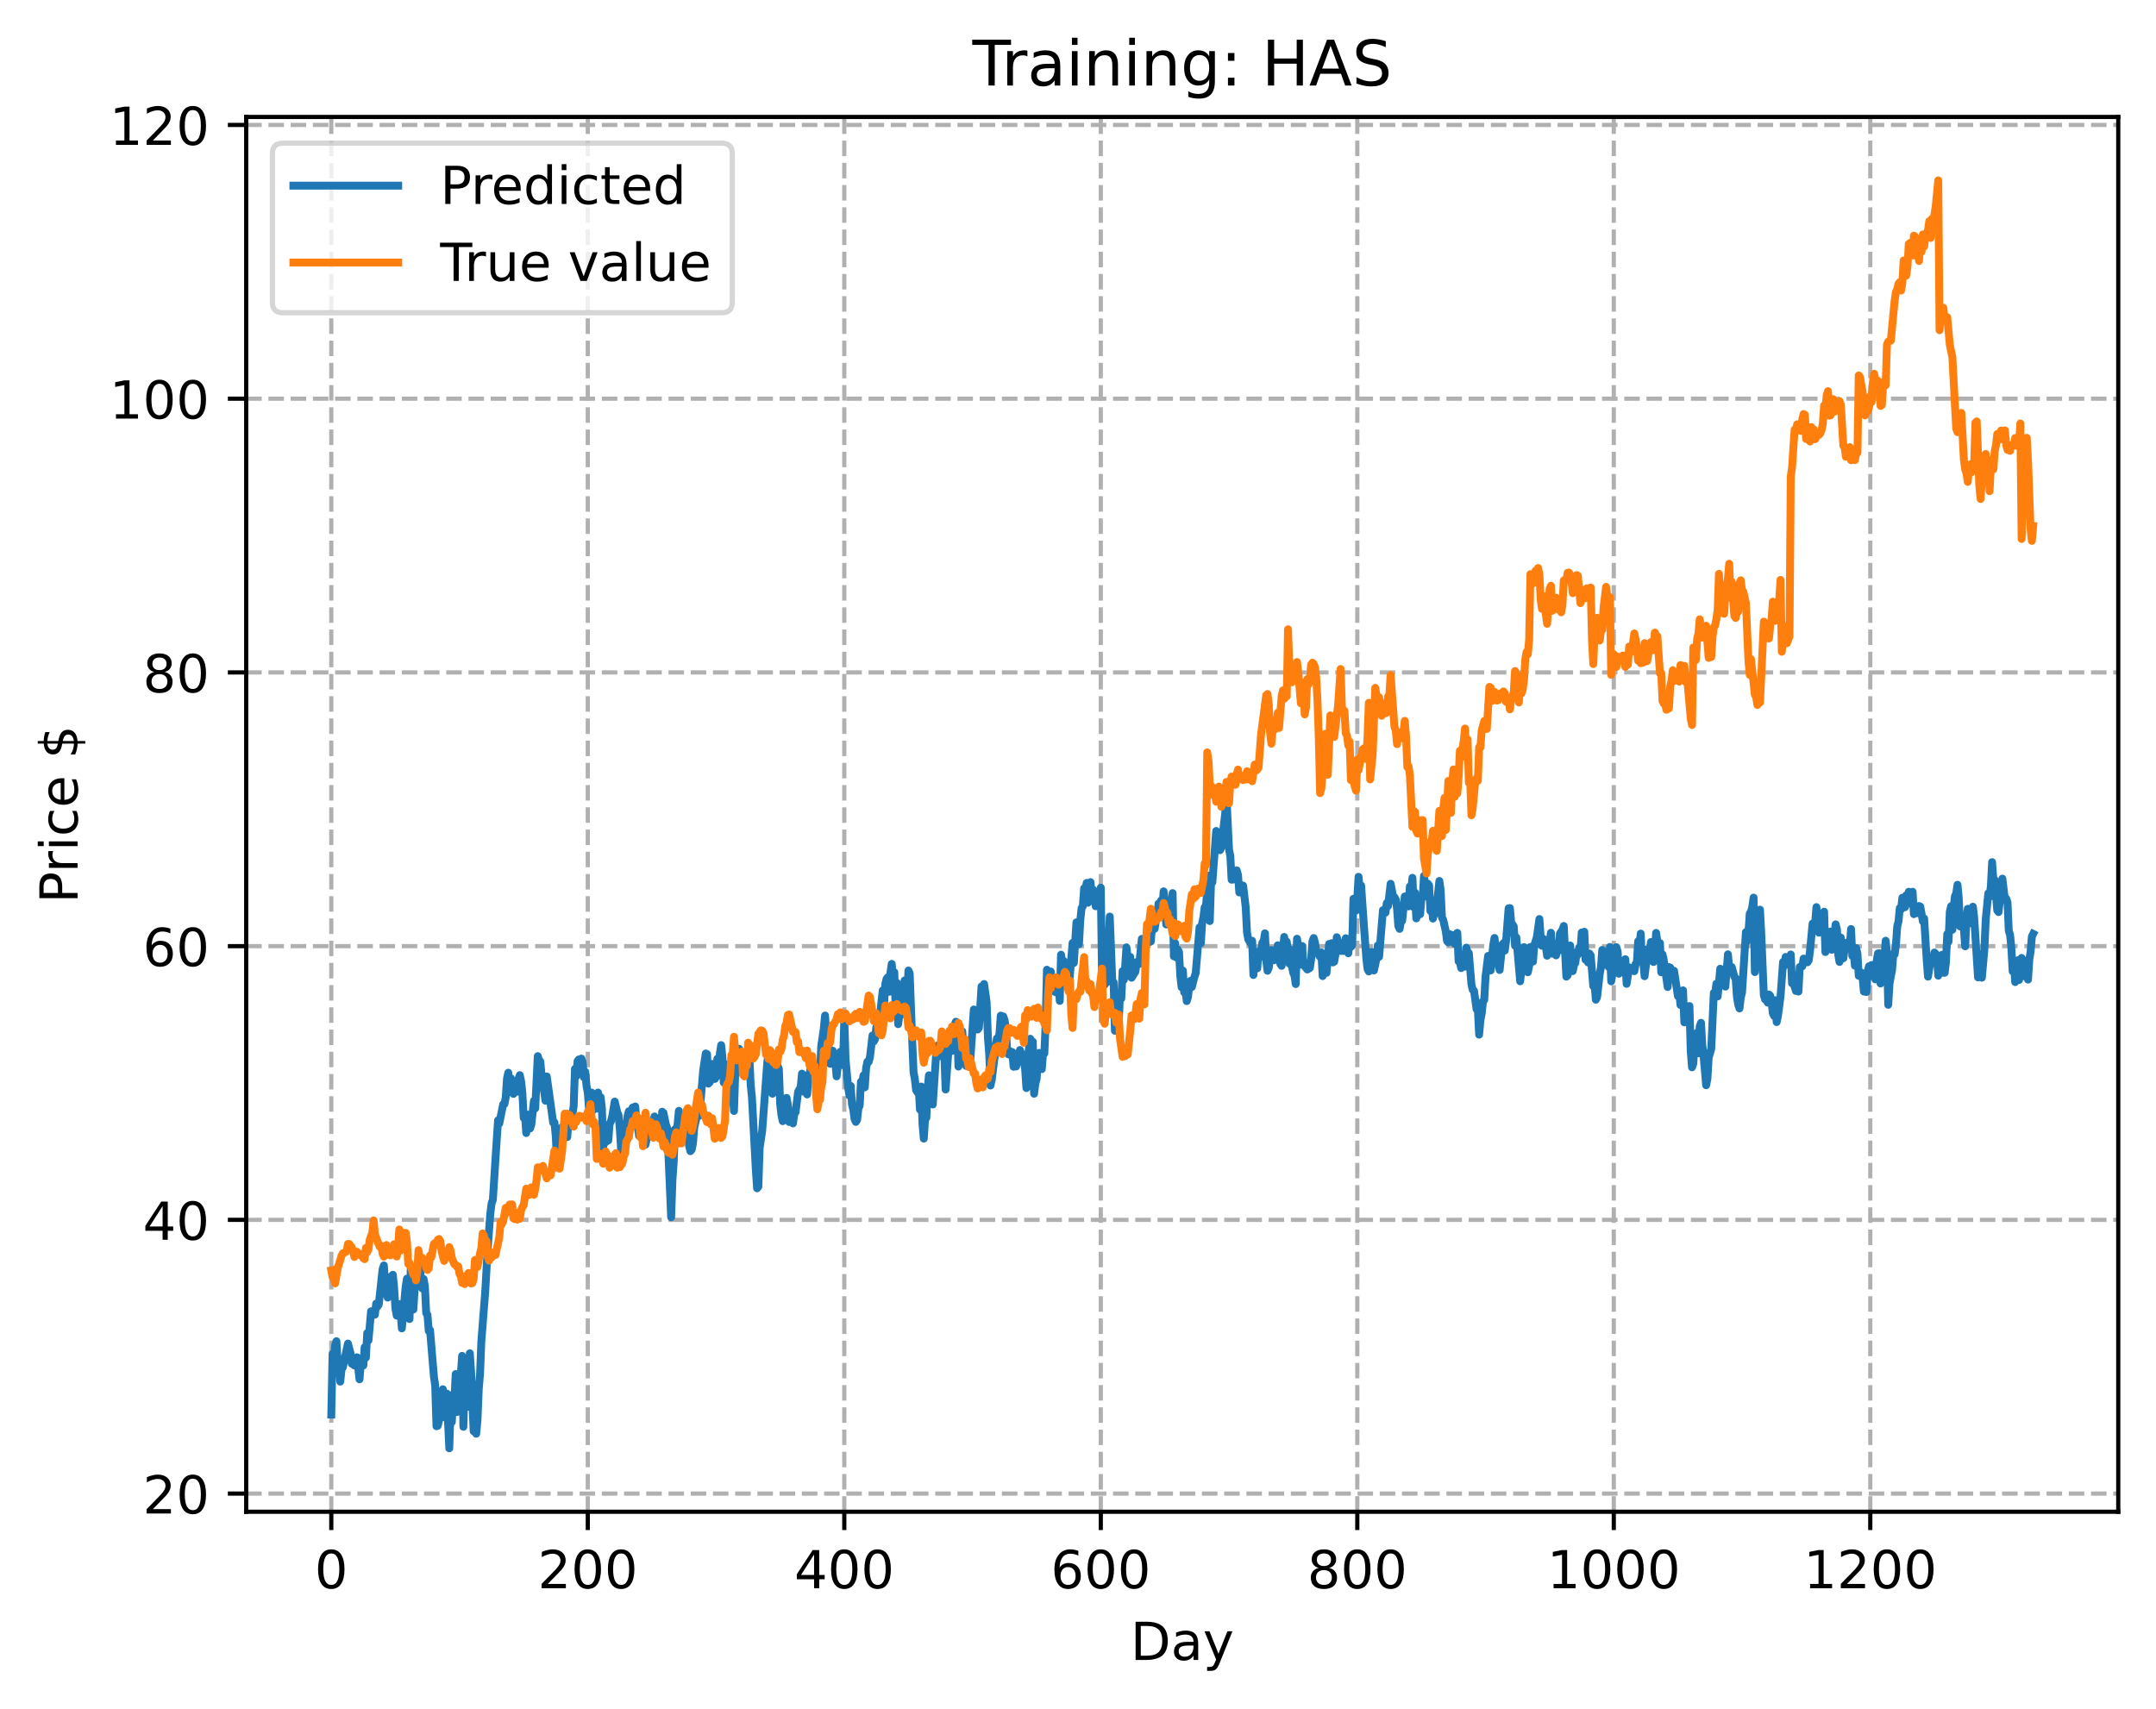 <?xml version="1.0" encoding="utf-8" standalone="no"?>
<!DOCTYPE svg PUBLIC "-//W3C//DTD SVG 1.1//EN"
  "http://www.w3.org/Graphics/SVG/1.1/DTD/svg11.dtd">
<!-- Created with matplotlib (https://matplotlib.org/) -->
<svg height="325.986pt" version="1.1" viewBox="0 0 411.286 325.986" width="411.286pt" xmlns="http://www.w3.org/2000/svg" xmlns:xlink="http://www.w3.org/1999/xlink">
 <defs>
  <style type="text/css">
*{stroke-linecap:butt;stroke-linejoin:round;}
  </style>
 </defs>
 <g id="figure_1">
  <g id="patch_1">
   <path d="M 0 325.986 
L 411.286 325.986 
L 411.286 0 
L 0 0 
z
" style="fill:#ffffff;"/>
  </g>
  <g id="axes_1">
   <g id="patch_2">
    <path d="M 46.966 288.43 
L 404.086 288.43 
L 404.086 22.318 
L 46.966 22.318 
z
" style="fill:#ffffff;"/>
   </g>
   <g id="matplotlib.axis_1">
    <g id="xtick_1">
     <g id="line2d_1">
      <path clip-path="url(#p9635dbcae9)" d="M 63.198 288.43 
L 63.198 22.318 
" style="fill:none;stroke:#b0b0b0;stroke-dasharray:2.96,1.28;stroke-dashoffset:0;stroke-width:0.8;"/>
     </g>
     <g id="line2d_2">
      <defs>
       <path d="M 0 0 
L 0 3.5 
" id="m0e6ca0f215" style="stroke:#000000;stroke-width:0.8;"/>
      </defs>
      <g>
       <use style="stroke:#000000;stroke-width:0.8;" x="63.198" xlink:href="#m0e6ca0f215" y="288.43"/>
      </g>
     </g>
     <g id="text_1">
      <!-- 0 -->
      <defs>
       <path d="M 31.781 66.406 
Q 24.172 66.406 20.328 58.906 
Q 16.5 51.422 16.5 36.375 
Q 16.5 21.391 20.328 13.891 
Q 24.172 6.391 31.781 6.391 
Q 39.453 6.391 43.281 13.891 
Q 47.125 21.391 47.125 36.375 
Q 47.125 51.422 43.281 58.906 
Q 39.453 66.406 31.781 66.406 
z
M 31.781 74.219 
Q 44.047 74.219 50.516 64.516 
Q 56.984 54.828 56.984 36.375 
Q 56.984 17.969 50.516 8.266 
Q 44.047 -1.422 31.781 -1.422 
Q 19.531 -1.422 13.062 8.266 
Q 6.594 17.969 6.594 36.375 
Q 6.594 54.828 13.062 64.516 
Q 19.531 74.219 31.781 74.219 
z
" id="DejaVuSans-48"/>
      </defs>
      <g transform="translate(60.017 303.029)scale(0.1 -0.1)">
       <use xlink:href="#DejaVuSans-48"/>
      </g>
     </g>
    </g>
    <g id="xtick_2">
     <g id="line2d_3">
      <path clip-path="url(#p9635dbcae9)" d="M 112.129 288.43 
L 112.129 22.318 
" style="fill:none;stroke:#b0b0b0;stroke-dasharray:2.96,1.28;stroke-dashoffset:0;stroke-width:0.8;"/>
     </g>
     <g id="line2d_4">
      <g>
       <use style="stroke:#000000;stroke-width:0.8;" x="112.129" xlink:href="#m0e6ca0f215" y="288.43"/>
      </g>
     </g>
     <g id="text_2">
      <!-- 200 -->
      <defs>
       <path d="M 19.188 8.297 
L 53.609 8.297 
L 53.609 0 
L 7.328 0 
L 7.328 8.297 
Q 12.938 14.109 22.625 23.891 
Q 32.328 33.688 34.812 36.531 
Q 39.547 41.844 41.422 45.531 
Q 43.312 49.219 43.312 52.781 
Q 43.312 58.594 39.234 62.25 
Q 35.156 65.922 28.609 65.922 
Q 23.969 65.922 18.812 64.312 
Q 13.672 62.703 7.812 59.422 
L 7.812 69.391 
Q 13.766 71.781 18.938 73 
Q 24.125 74.219 28.422 74.219 
Q 39.75 74.219 46.484 68.547 
Q 53.219 62.891 53.219 53.422 
Q 53.219 48.922 51.531 44.891 
Q 49.859 40.875 45.406 35.406 
Q 44.188 33.984 37.641 27.219 
Q 31.109 20.453 19.188 8.297 
z
" id="DejaVuSans-50"/>
      </defs>
      <g transform="translate(102.585 303.029)scale(0.1 -0.1)">
       <use xlink:href="#DejaVuSans-50"/>
       <use x="63.623" xlink:href="#DejaVuSans-48"/>
       <use x="127.246" xlink:href="#DejaVuSans-48"/>
      </g>
     </g>
    </g>
    <g id="xtick_3">
     <g id="line2d_5">
      <path clip-path="url(#p9635dbcae9)" d="M 161.06 288.43 
L 161.06 22.318 
" style="fill:none;stroke:#b0b0b0;stroke-dasharray:2.96,1.28;stroke-dashoffset:0;stroke-width:0.8;"/>
     </g>
     <g id="line2d_6">
      <g>
       <use style="stroke:#000000;stroke-width:0.8;" x="161.06" xlink:href="#m0e6ca0f215" y="288.43"/>
      </g>
     </g>
     <g id="text_3">
      <!-- 400 -->
      <defs>
       <path d="M 37.797 64.312 
L 12.891 25.391 
L 37.797 25.391 
z
M 35.203 72.906 
L 47.609 72.906 
L 47.609 25.391 
L 58.016 25.391 
L 58.016 17.188 
L 47.609 17.188 
L 47.609 0 
L 37.797 0 
L 37.797 17.188 
L 4.891 17.188 
L 4.891 26.703 
z
" id="DejaVuSans-52"/>
      </defs>
      <g transform="translate(151.516 303.029)scale(0.1 -0.1)">
       <use xlink:href="#DejaVuSans-52"/>
       <use x="63.623" xlink:href="#DejaVuSans-48"/>
       <use x="127.246" xlink:href="#DejaVuSans-48"/>
      </g>
     </g>
    </g>
    <g id="xtick_4">
     <g id="line2d_7">
      <path clip-path="url(#p9635dbcae9)" d="M 209.99 288.43 
L 209.99 22.318 
" style="fill:none;stroke:#b0b0b0;stroke-dasharray:2.96,1.28;stroke-dashoffset:0;stroke-width:0.8;"/>
     </g>
     <g id="line2d_8">
      <g>
       <use style="stroke:#000000;stroke-width:0.8;" x="209.99" xlink:href="#m0e6ca0f215" y="288.43"/>
      </g>
     </g>
     <g id="text_4">
      <!-- 600 -->
      <defs>
       <path d="M 33.016 40.375 
Q 26.375 40.375 22.484 35.828 
Q 18.609 31.297 18.609 23.391 
Q 18.609 15.531 22.484 10.953 
Q 26.375 6.391 33.016 6.391 
Q 39.656 6.391 43.531 10.953 
Q 47.406 15.531 47.406 23.391 
Q 47.406 31.297 43.531 35.828 
Q 39.656 40.375 33.016 40.375 
z
M 52.594 71.297 
L 52.594 62.312 
Q 48.875 64.062 45.094 64.984 
Q 41.312 65.922 37.594 65.922 
Q 27.828 65.922 22.672 59.328 
Q 17.531 52.734 16.797 39.406 
Q 19.672 43.656 24.016 45.922 
Q 28.375 48.188 33.594 48.188 
Q 44.578 48.188 50.953 41.516 
Q 57.328 34.859 57.328 23.391 
Q 57.328 12.156 50.688 5.359 
Q 44.047 -1.422 33.016 -1.422 
Q 20.359 -1.422 13.672 8.266 
Q 6.984 17.969 6.984 36.375 
Q 6.984 53.656 15.188 63.938 
Q 23.391 74.219 37.203 74.219 
Q 40.922 74.219 44.703 73.484 
Q 48.484 72.75 52.594 71.297 
z
" id="DejaVuSans-54"/>
      </defs>
      <g transform="translate(200.446 303.029)scale(0.1 -0.1)">
       <use xlink:href="#DejaVuSans-54"/>
       <use x="63.623" xlink:href="#DejaVuSans-48"/>
       <use x="127.246" xlink:href="#DejaVuSans-48"/>
      </g>
     </g>
    </g>
    <g id="xtick_5">
     <g id="line2d_9">
      <path clip-path="url(#p9635dbcae9)" d="M 258.921 288.43 
L 258.921 22.318 
" style="fill:none;stroke:#b0b0b0;stroke-dasharray:2.96,1.28;stroke-dashoffset:0;stroke-width:0.8;"/>
     </g>
     <g id="line2d_10">
      <g>
       <use style="stroke:#000000;stroke-width:0.8;" x="258.921" xlink:href="#m0e6ca0f215" y="288.43"/>
      </g>
     </g>
     <g id="text_5">
      <!-- 800 -->
      <defs>
       <path d="M 31.781 34.625 
Q 24.75 34.625 20.719 30.859 
Q 16.703 27.094 16.703 20.516 
Q 16.703 13.922 20.719 10.156 
Q 24.75 6.391 31.781 6.391 
Q 38.812 6.391 42.859 10.172 
Q 46.922 13.969 46.922 20.516 
Q 46.922 27.094 42.891 30.859 
Q 38.875 34.625 31.781 34.625 
z
M 21.922 38.812 
Q 15.578 40.375 12.031 44.719 
Q 8.5 49.078 8.5 55.328 
Q 8.5 64.062 14.719 69.141 
Q 20.953 74.219 31.781 74.219 
Q 42.672 74.219 48.875 69.141 
Q 55.078 64.062 55.078 55.328 
Q 55.078 49.078 51.531 44.719 
Q 48 40.375 41.703 38.812 
Q 48.828 37.156 52.797 32.312 
Q 56.781 27.484 56.781 20.516 
Q 56.781 9.906 50.312 4.234 
Q 43.844 -1.422 31.781 -1.422 
Q 19.734 -1.422 13.25 4.234 
Q 6.781 9.906 6.781 20.516 
Q 6.781 27.484 10.781 32.312 
Q 14.797 37.156 21.922 38.812 
z
M 18.312 54.391 
Q 18.312 48.734 21.844 45.562 
Q 25.391 42.391 31.781 42.391 
Q 38.141 42.391 41.719 45.562 
Q 45.312 48.734 45.312 54.391 
Q 45.312 60.062 41.719 63.234 
Q 38.141 66.406 31.781 66.406 
Q 25.391 66.406 21.844 63.234 
Q 18.312 60.062 18.312 54.391 
z
" id="DejaVuSans-56"/>
      </defs>
      <g transform="translate(249.377 303.029)scale(0.1 -0.1)">
       <use xlink:href="#DejaVuSans-56"/>
       <use x="63.623" xlink:href="#DejaVuSans-48"/>
       <use x="127.246" xlink:href="#DejaVuSans-48"/>
      </g>
     </g>
    </g>
    <g id="xtick_6">
     <g id="line2d_11">
      <path clip-path="url(#p9635dbcae9)" d="M 307.851 288.43 
L 307.851 22.318 
" style="fill:none;stroke:#b0b0b0;stroke-dasharray:2.96,1.28;stroke-dashoffset:0;stroke-width:0.8;"/>
     </g>
     <g id="line2d_12">
      <g>
       <use style="stroke:#000000;stroke-width:0.8;" x="307.851" xlink:href="#m0e6ca0f215" y="288.43"/>
      </g>
     </g>
     <g id="text_6">
      <!-- 1000 -->
      <defs>
       <path d="M 12.406 8.297 
L 28.516 8.297 
L 28.516 63.922 
L 10.984 60.406 
L 10.984 69.391 
L 28.422 72.906 
L 38.281 72.906 
L 38.281 8.297 
L 54.391 8.297 
L 54.391 0 
L 12.406 0 
z
" id="DejaVuSans-49"/>
      </defs>
      <g transform="translate(295.126 303.029)scale(0.1 -0.1)">
       <use xlink:href="#DejaVuSans-49"/>
       <use x="63.623" xlink:href="#DejaVuSans-48"/>
       <use x="127.246" xlink:href="#DejaVuSans-48"/>
       <use x="190.869" xlink:href="#DejaVuSans-48"/>
      </g>
     </g>
    </g>
    <g id="xtick_7">
     <g id="line2d_13">
      <path clip-path="url(#p9635dbcae9)" d="M 356.782 288.43 
L 356.782 22.318 
" style="fill:none;stroke:#b0b0b0;stroke-dasharray:2.96,1.28;stroke-dashoffset:0;stroke-width:0.8;"/>
     </g>
     <g id="line2d_14">
      <g>
       <use style="stroke:#000000;stroke-width:0.8;" x="356.782" xlink:href="#m0e6ca0f215" y="288.43"/>
      </g>
     </g>
     <g id="text_7">
      <!-- 1200 -->
      <g transform="translate(344.057 303.029)scale(0.1 -0.1)">
       <use xlink:href="#DejaVuSans-49"/>
       <use x="63.623" xlink:href="#DejaVuSans-50"/>
       <use x="127.246" xlink:href="#DejaVuSans-48"/>
       <use x="190.869" xlink:href="#DejaVuSans-48"/>
      </g>
     </g>
    </g>
    <g id="text_8">
     <!-- Day -->
     <defs>
      <path d="M 19.672 64.797 
L 19.672 8.109 
L 31.594 8.109 
Q 46.688 8.109 53.688 14.938 
Q 60.688 21.781 60.688 36.531 
Q 60.688 51.172 53.688 57.984 
Q 46.688 64.797 31.594 64.797 
z
M 9.812 72.906 
L 30.078 72.906 
Q 51.266 72.906 61.172 64.094 
Q 71.094 55.281 71.094 36.531 
Q 71.094 17.672 61.125 8.828 
Q 51.172 0 30.078 0 
L 9.812 0 
z
" id="DejaVuSans-68"/>
      <path d="M 34.281 27.484 
Q 23.391 27.484 19.188 25 
Q 14.984 22.516 14.984 16.5 
Q 14.984 11.719 18.141 8.906 
Q 21.297 6.109 26.703 6.109 
Q 34.188 6.109 38.703 11.406 
Q 43.219 16.703 43.219 25.484 
L 43.219 27.484 
z
M 52.203 31.203 
L 52.203 0 
L 43.219 0 
L 43.219 8.297 
Q 40.141 3.328 35.547 0.953 
Q 30.953 -1.422 24.312 -1.422 
Q 15.922 -1.422 10.953 3.297 
Q 6 8.016 6 15.922 
Q 6 25.141 12.172 29.828 
Q 18.359 34.516 30.609 34.516 
L 43.219 34.516 
L 43.219 35.406 
Q 43.219 41.609 39.141 45 
Q 35.062 48.391 27.688 48.391 
Q 23 48.391 18.547 47.266 
Q 14.109 46.141 10.016 43.891 
L 10.016 52.203 
Q 14.938 54.109 19.578 55.047 
Q 24.219 56 28.609 56 
Q 40.484 56 46.344 49.844 
Q 52.203 43.703 52.203 31.203 
z
" id="DejaVuSans-97"/>
      <path d="M 32.172 -5.078 
Q 28.375 -14.844 24.75 -17.812 
Q 21.141 -20.797 15.094 -20.797 
L 7.906 -20.797 
L 7.906 -13.281 
L 13.188 -13.281 
Q 16.891 -13.281 18.938 -11.516 
Q 21 -9.766 23.484 -3.219 
L 25.094 0.875 
L 2.984 54.688 
L 12.5 54.688 
L 29.594 11.922 
L 46.688 54.688 
L 56.203 54.688 
z
" id="DejaVuSans-121"/>
     </defs>
     <g transform="translate(215.652 316.707)scale(0.1 -0.1)">
      <use xlink:href="#DejaVuSans-68"/>
      <use x="77.002" xlink:href="#DejaVuSans-97"/>
      <use x="138.281" xlink:href="#DejaVuSans-121"/>
     </g>
    </g>
   </g>
   <g id="matplotlib.axis_2">
    <g id="ytick_1">
     <g id="line2d_15">
      <path clip-path="url(#p9635dbcae9)" d="M 46.966 284.969 
L 404.086 284.969 
" style="fill:none;stroke:#b0b0b0;stroke-dasharray:2.96,1.28;stroke-dashoffset:0;stroke-width:0.8;"/>
     </g>
     <g id="line2d_16">
      <defs>
       <path d="M 0 0 
L -3.5 0 
" id="mf4f0672c36" style="stroke:#000000;stroke-width:0.8;"/>
      </defs>
      <g>
       <use style="stroke:#000000;stroke-width:0.8;" x="46.966" xlink:href="#mf4f0672c36" y="284.969"/>
      </g>
     </g>
     <g id="text_9">
      <!-- 20 -->
      <g transform="translate(27.241 288.768)scale(0.1 -0.1)">
       <use xlink:href="#DejaVuSans-50"/>
       <use x="63.623" xlink:href="#DejaVuSans-48"/>
      </g>
     </g>
    </g>
    <g id="ytick_2">
     <g id="line2d_17">
      <path clip-path="url(#p9635dbcae9)" d="M 46.966 232.743 
L 404.086 232.743 
" style="fill:none;stroke:#b0b0b0;stroke-dasharray:2.96,1.28;stroke-dashoffset:0;stroke-width:0.8;"/>
     </g>
     <g id="line2d_18">
      <g>
       <use style="stroke:#000000;stroke-width:0.8;" x="46.966" xlink:href="#mf4f0672c36" y="232.743"/>
      </g>
     </g>
     <g id="text_10">
      <!-- 40 -->
      <g transform="translate(27.241 236.542)scale(0.1 -0.1)">
       <use xlink:href="#DejaVuSans-52"/>
       <use x="63.623" xlink:href="#DejaVuSans-48"/>
      </g>
     </g>
    </g>
    <g id="ytick_3">
     <g id="line2d_19">
      <path clip-path="url(#p9635dbcae9)" d="M 46.966 180.517 
L 404.086 180.517 
" style="fill:none;stroke:#b0b0b0;stroke-dasharray:2.96,1.28;stroke-dashoffset:0;stroke-width:0.8;"/>
     </g>
     <g id="line2d_20">
      <g>
       <use style="stroke:#000000;stroke-width:0.8;" x="46.966" xlink:href="#mf4f0672c36" y="180.517"/>
      </g>
     </g>
     <g id="text_11">
      <!-- 60 -->
      <g transform="translate(27.241 184.316)scale(0.1 -0.1)">
       <use xlink:href="#DejaVuSans-54"/>
       <use x="63.623" xlink:href="#DejaVuSans-48"/>
      </g>
     </g>
    </g>
    <g id="ytick_4">
     <g id="line2d_21">
      <path clip-path="url(#p9635dbcae9)" d="M 46.966 128.291 
L 404.086 128.291 
" style="fill:none;stroke:#b0b0b0;stroke-dasharray:2.96,1.28;stroke-dashoffset:0;stroke-width:0.8;"/>
     </g>
     <g id="line2d_22">
      <g>
       <use style="stroke:#000000;stroke-width:0.8;" x="46.966" xlink:href="#mf4f0672c36" y="128.291"/>
      </g>
     </g>
     <g id="text_12">
      <!-- 80 -->
      <g transform="translate(27.241 132.09)scale(0.1 -0.1)">
       <use xlink:href="#DejaVuSans-56"/>
       <use x="63.623" xlink:href="#DejaVuSans-48"/>
      </g>
     </g>
    </g>
    <g id="ytick_5">
     <g id="line2d_23">
      <path clip-path="url(#p9635dbcae9)" d="M 46.966 76.064 
L 404.086 76.064 
" style="fill:none;stroke:#b0b0b0;stroke-dasharray:2.96,1.28;stroke-dashoffset:0;stroke-width:0.8;"/>
     </g>
     <g id="line2d_24">
      <g>
       <use style="stroke:#000000;stroke-width:0.8;" x="46.966" xlink:href="#mf4f0672c36" y="76.064"/>
      </g>
     </g>
     <g id="text_13">
      <!-- 100 -->
      <g transform="translate(20.878 79.864)scale(0.1 -0.1)">
       <use xlink:href="#DejaVuSans-49"/>
       <use x="63.623" xlink:href="#DejaVuSans-48"/>
       <use x="127.246" xlink:href="#DejaVuSans-48"/>
      </g>
     </g>
    </g>
    <g id="ytick_6">
     <g id="line2d_25">
      <path clip-path="url(#p9635dbcae9)" d="M 46.966 23.838 
L 404.086 23.838 
" style="fill:none;stroke:#b0b0b0;stroke-dasharray:2.96,1.28;stroke-dashoffset:0;stroke-width:0.8;"/>
     </g>
     <g id="line2d_26">
      <g>
       <use style="stroke:#000000;stroke-width:0.8;" x="46.966" xlink:href="#mf4f0672c36" y="23.838"/>
      </g>
     </g>
     <g id="text_14">
      <!-- 120 -->
      <g transform="translate(20.878 27.638)scale(0.1 -0.1)">
       <use xlink:href="#DejaVuSans-49"/>
       <use x="63.623" xlink:href="#DejaVuSans-50"/>
       <use x="127.246" xlink:href="#DejaVuSans-48"/>
      </g>
     </g>
    </g>
    <g id="text_15">
     <!-- Price $ -->
     <defs>
      <path d="M 19.672 64.797 
L 19.672 37.406 
L 32.078 37.406 
Q 38.969 37.406 42.719 40.969 
Q 46.484 44.531 46.484 51.125 
Q 46.484 57.672 42.719 61.234 
Q 38.969 64.797 32.078 64.797 
z
M 9.812 72.906 
L 32.078 72.906 
Q 44.344 72.906 50.609 67.359 
Q 56.891 61.812 56.891 51.125 
Q 56.891 40.328 50.609 34.812 
Q 44.344 29.297 32.078 29.297 
L 19.672 29.297 
L 19.672 0 
L 9.812 0 
z
" id="DejaVuSans-80"/>
      <path d="M 41.109 46.297 
Q 39.594 47.172 37.812 47.578 
Q 36.031 48 33.891 48 
Q 26.266 48 22.188 43.047 
Q 18.109 38.094 18.109 28.812 
L 18.109 0 
L 9.078 0 
L 9.078 54.688 
L 18.109 54.688 
L 18.109 46.188 
Q 20.953 51.172 25.484 53.578 
Q 30.031 56 36.531 56 
Q 37.453 56 38.578 55.875 
Q 39.703 55.766 41.062 55.516 
z
" id="DejaVuSans-114"/>
      <path d="M 9.422 54.688 
L 18.406 54.688 
L 18.406 0 
L 9.422 0 
z
M 9.422 75.984 
L 18.406 75.984 
L 18.406 64.594 
L 9.422 64.594 
z
" id="DejaVuSans-105"/>
      <path d="M 48.781 52.594 
L 48.781 44.188 
Q 44.969 46.297 41.141 47.344 
Q 37.312 48.391 33.406 48.391 
Q 24.656 48.391 19.812 42.844 
Q 14.984 37.312 14.984 27.297 
Q 14.984 17.281 19.812 11.734 
Q 24.656 6.203 33.406 6.203 
Q 37.312 6.203 41.141 7.25 
Q 44.969 8.297 48.781 10.406 
L 48.781 2.094 
Q 45.016 0.344 40.984 -0.531 
Q 36.969 -1.422 32.422 -1.422 
Q 20.062 -1.422 12.781 6.344 
Q 5.516 14.109 5.516 27.297 
Q 5.516 40.672 12.859 48.328 
Q 20.219 56 33.016 56 
Q 37.156 56 41.109 55.141 
Q 45.062 54.297 48.781 52.594 
z
" id="DejaVuSans-99"/>
      <path d="M 56.203 29.594 
L 56.203 25.203 
L 14.891 25.203 
Q 15.484 15.922 20.484 11.062 
Q 25.484 6.203 34.422 6.203 
Q 39.594 6.203 44.453 7.469 
Q 49.312 8.734 54.109 11.281 
L 54.109 2.781 
Q 49.266 0.734 44.188 -0.344 
Q 39.109 -1.422 33.891 -1.422 
Q 20.797 -1.422 13.156 6.188 
Q 5.516 13.812 5.516 26.812 
Q 5.516 40.234 12.766 48.109 
Q 20.016 56 32.328 56 
Q 43.359 56 49.781 48.891 
Q 56.203 41.797 56.203 29.594 
z
M 47.219 32.234 
Q 47.125 39.594 43.094 43.984 
Q 39.062 48.391 32.422 48.391 
Q 24.906 48.391 20.391 44.141 
Q 15.875 39.891 15.188 32.172 
z
" id="DejaVuSans-101"/>
      <path id="DejaVuSans-32"/>
      <path d="M 33.797 -14.703 
L 28.906 -14.703 
L 28.859 0 
Q 23.734 0.094 18.609 1.188 
Q 13.484 2.297 8.297 4.5 
L 8.297 13.281 
Q 13.281 10.156 18.375 8.562 
Q 23.484 6.984 28.906 6.938 
L 28.906 29.203 
Q 18.109 30.953 13.203 35.156 
Q 8.297 39.359 8.297 46.688 
Q 8.297 54.641 13.625 59.219 
Q 18.953 63.812 28.906 64.5 
L 28.906 75.984 
L 33.797 75.984 
L 33.797 64.656 
Q 38.328 64.453 42.578 63.688 
Q 46.828 62.938 50.875 61.625 
L 50.875 53.078 
Q 46.828 55.125 42.547 56.25 
Q 38.281 57.375 33.797 57.562 
L 33.797 36.719 
Q 44.875 35.016 50.094 30.609 
Q 55.328 26.219 55.328 18.609 
Q 55.328 10.359 49.781 5.594 
Q 44.234 0.828 33.797 0.094 
z
M 28.906 37.594 
L 28.906 57.625 
Q 23.25 56.984 20.266 54.391 
Q 17.281 51.812 17.281 47.516 
Q 17.281 43.312 20.031 40.969 
Q 22.797 38.625 28.906 37.594 
z
M 33.797 28.219 
L 33.797 7.078 
Q 39.984 7.906 43.141 10.594 
Q 46.297 13.281 46.297 17.672 
Q 46.297 21.969 43.281 24.5 
Q 40.281 27.047 33.797 28.219 
z
" id="DejaVuSans-36"/>
     </defs>
     <g transform="translate(14.798 172.342)rotate(-90)scale(0.1 -0.1)">
      <use xlink:href="#DejaVuSans-80"/>
      <use x="58.553" xlink:href="#DejaVuSans-114"/>
      <use x="99.666" xlink:href="#DejaVuSans-105"/>
      <use x="127.449" xlink:href="#DejaVuSans-99"/>
      <use x="182.43" xlink:href="#DejaVuSans-101"/>
      <use x="243.953" xlink:href="#DejaVuSans-32"/>
      <use x="275.74" xlink:href="#DejaVuSans-36"/>
     </g>
    </g>
   </g>
   <g id="line2d_27">
    <path clip-path="url(#p9635dbcae9)" d="M 63.198 269.889 
L 63.443 258.294 
L 63.688 259.481 
L 63.932 256.66 
L 64.177 255.893 
L 64.422 260.18 
L 64.666 259.203 
L 64.911 263.61 
L 65.156 261.19 
L 65.4 260.885 
L 66.379 256.342 
L 66.868 258.205 
L 67.113 260.201 
L 67.357 259.956 
L 67.602 260.525 
L 67.847 260.226 
L 68.091 258.954 
L 68.581 263.164 
L 68.825 260.137 
L 69.07 259.661 
L 69.315 260.531 
L 69.559 257.041 
L 69.804 259.02 
L 70.049 254.334 
L 70.293 255.746 
L 70.783 250.183 
L 71.027 250.901 
L 71.517 250.827 
L 71.761 248.718 
L 72.006 249.29 
L 72.251 248.901 
L 72.984 242.162 
L 73.229 241.436 
L 73.474 245.304 
L 73.963 247.574 
L 74.697 243.461 
L 74.942 243.224 
L 75.186 245.719 
L 75.431 249.643 
L 75.676 251.011 
L 76.165 248.838 
L 76.41 250.19 
L 76.654 253.454 
L 77.388 245.48 
L 77.633 243.959 
L 77.878 250.446 
L 78.122 251.662 
L 78.367 241.576 
L 78.856 249.851 
L 79.345 242.197 
L 79.59 241.972 
L 79.835 242.735 
L 80.079 240.204 
L 80.324 245.043 
L 80.569 245.828 
L 80.813 244.033 
L 81.058 245.494 
L 81.303 250.527 
L 81.547 250.872 
L 81.792 253.954 
L 82.037 253.776 
L 82.771 262.601 
L 83.015 264.302 
L 83.26 272.117 
L 83.505 272.032 
L 83.749 270.996 
L 83.994 268.66 
L 84.239 268.651 
L 84.483 265.059 
L 84.728 270.421 
L 84.972 269.531 
L 85.217 265.879 
L 85.706 276.334 
L 85.951 268.937 
L 86.196 271.312 
L 86.44 266.016 
L 86.685 267.065 
L 86.93 262.161 
L 87.174 269.407 
L 87.419 265.938 
L 87.664 265.819 
L 88.153 258.694 
L 88.398 272.226 
L 88.642 263.116 
L 88.887 261.012 
L 89.132 261.905 
L 89.376 268.407 
L 89.621 258.198 
L 89.866 261.716 
L 90.355 273.084 
L 90.599 269.786 
L 90.844 273.548 
L 91.089 270.929 
L 91.333 264.963 
L 91.578 262.114 
L 91.823 255.906 
L 92.557 246.563 
L 93.046 238.06 
L 93.535 231.524 
L 93.78 229.582 
L 94.025 228.917 
L 94.514 221.216 
L 95.003 213.746 
L 95.248 214.357 
L 95.982 210.697 
L 96.227 210.641 
L 96.471 209.41 
L 96.716 205.795 
L 96.96 204.666 
L 97.205 207.921 
L 97.45 205.711 
L 97.694 208.413 
L 97.939 208.711 
L 98.184 207.229 
L 98.428 207.004 
L 98.673 208.286 
L 98.918 205.798 
L 99.162 205.129 
L 99.407 206.3 
L 99.652 208.539 
L 99.896 213.272 
L 100.141 212.687 
L 100.386 216.181 
L 100.63 212.653 
L 100.875 212.985 
L 101.12 215.304 
L 101.364 214.527 
L 101.854 210.034 
L 102.098 211.477 
L 102.587 201.508 
L 102.832 202.285 
L 103.077 202.534 
L 103.321 205.325 
L 103.566 206.584 
L 104.055 210.015 
L 104.3 205.375 
L 105.523 214.199 
L 105.768 214.147 
L 106.013 216.717 
L 106.257 221.482 
L 106.502 221.212 
L 106.747 221.152 
L 107.236 215.041 
L 107.481 214.782 
L 107.725 215.485 
L 107.97 214.002 
L 108.215 216.95 
L 108.459 213.753 
L 108.704 213.682 
L 108.948 214.258 
L 109.438 211.008 
L 109.682 203.936 
L 109.927 205.345 
L 110.172 202.468 
L 110.416 202.137 
L 110.661 202.836 
L 110.906 201.973 
L 111.15 202.706 
L 111.395 205.553 
L 111.64 204.483 
L 111.884 207.151 
L 112.129 208.522 
L 112.374 211.656 
L 112.618 210.875 
L 112.863 208.455 
L 113.108 211.834 
L 113.597 211.1 
L 113.842 211.517 
L 114.086 208.45 
L 114.331 210.278 
L 114.575 209.326 
L 114.82 211.424 
L 115.065 219.017 
L 115.309 215.747 
L 115.554 217.914 
L 115.799 216.369 
L 116.043 217.593 
L 116.288 214.424 
L 116.533 213.991 
L 116.777 213.05 
L 117.267 210.172 
L 117.756 212.215 
L 118.001 212.786 
L 118.245 215.446 
L 118.49 219.466 
L 118.735 218.87 
L 118.979 219.757 
L 119.713 212.97 
L 119.958 212.018 
L 120.203 212.559 
L 120.692 211.309 
L 120.936 212.661 
L 121.181 211.106 
L 121.426 214.221 
L 121.67 214.706 
L 121.915 216.744 
L 122.16 215.183 
L 122.404 215.95 
L 122.649 217.244 
L 122.894 216.99 
L 123.138 218.387 
L 123.628 216.072 
L 123.872 216.188 
L 124.117 214.639 
L 124.362 215.479 
L 124.851 213.015 
L 125.34 216.565 
L 125.585 216.639 
L 125.83 216.585 
L 126.074 216.779 
L 126.319 212.109 
L 126.563 212.314 
L 127.053 214.665 
L 127.297 215.278 
L 128.031 232.252 
L 128.276 225.188 
L 128.521 221.623 
L 128.765 215.449 
L 129.01 215.965 
L 129.255 214.523 
L 129.499 211.947 
L 129.744 213.352 
L 129.989 213.41 
L 130.478 214.911 
L 130.967 217.331 
L 131.212 216.576 
L 131.457 218.643 
L 131.701 219.634 
L 131.946 219.341 
L 132.191 218.161 
L 132.435 215.15 
L 132.924 212.995 
L 133.169 212.116 
L 133.414 212.879 
L 134.148 204.174 
L 134.637 200.993 
L 134.882 201.128 
L 135.126 206.747 
L 135.371 206.52 
L 135.616 206.016 
L 135.86 202.997 
L 136.105 203.251 
L 136.35 205.862 
L 136.594 205.482 
L 136.839 202.006 
L 137.084 204.813 
L 137.328 200.997 
L 137.573 199.404 
L 137.818 201.802 
L 138.062 206.543 
L 138.551 204.902 
L 138.796 205.405 
L 139.041 202.996 
L 139.53 208.655 
L 139.775 208.585 
L 140.019 211.973 
L 140.264 204.459 
L 140.509 201.179 
L 140.753 203.431 
L 140.998 200.094 
L 141.243 200.985 
L 141.487 202.756 
L 141.732 203.034 
L 141.977 201.322 
L 142.221 201.678 
L 142.466 202.334 
L 142.711 201.728 
L 142.955 201.573 
L 143.2 206.949 
L 143.445 209.384 
L 144.178 223.105 
L 144.423 226.722 
L 144.668 226.41 
L 144.912 219.006 
L 145.402 215.755 
L 146.38 202.544 
L 146.625 201.288 
L 146.87 205.873 
L 147.114 208.15 
L 147.359 208.676 
L 147.604 207.463 
L 147.848 205.163 
L 148.093 205.363 
L 148.338 203.363 
L 148.582 203.95 
L 148.827 210.633 
L 149.072 212.78 
L 149.316 213.913 
L 149.806 209.603 
L 150.05 209.474 
L 150.295 210.738 
L 150.539 214.068 
L 150.784 213.223 
L 151.029 213.993 
L 151.273 214.337 
L 151.518 212.501 
L 151.763 212.211 
L 152.252 208.291 
L 152.741 207.407 
L 152.986 204.842 
L 153.231 208.264 
L 153.475 206.827 
L 153.72 207.44 
L 153.965 208.819 
L 154.209 205.587 
L 154.943 202.801 
L 155.188 205.375 
L 155.433 205.787 
L 155.677 205.472 
L 155.922 210.092 
L 156.166 207.007 
L 156.411 205.335 
L 156.656 199.632 
L 157.145 196.279 
L 157.39 193.76 
L 157.634 197.319 
L 157.879 196.132 
L 158.124 201.208 
L 158.368 202.969 
L 158.613 202.2 
L 158.858 200.47 
L 159.347 202.555 
L 159.592 205.367 
L 160.081 201.323 
L 160.326 200.657 
L 160.815 203.228 
L 161.06 194.433 
L 161.304 202.133 
L 161.794 207.467 
L 162.038 209.019 
L 162.283 207.184 
L 162.527 210.694 
L 162.772 211.717 
L 163.017 213.53 
L 163.261 214.055 
L 163.506 213.66 
L 163.751 211.462 
L 163.995 210.953 
L 164.24 206.382 
L 164.485 206.443 
L 164.729 205.173 
L 164.974 207.452 
L 165.219 203.779 
L 165.463 202.565 
L 165.708 202.607 
L 165.953 201.702 
L 166.442 197.562 
L 166.687 198.699 
L 166.931 198.231 
L 167.176 195.908 
L 167.421 196.406 
L 167.665 195.847 
L 168.154 191.053 
L 168.399 188.956 
L 168.644 191.535 
L 168.888 187.689 
L 169.133 186.743 
L 169.378 186.445 
L 169.622 189.227 
L 169.867 185.543 
L 170.112 183.898 
L 170.356 187.002 
L 170.601 185.482 
L 170.846 191.674 
L 171.09 187.516 
L 171.335 195.405 
L 171.58 193.523 
L 171.824 193.674 
L 172.069 191.083 
L 172.314 190.019 
L 172.558 187.067 
L 172.803 188.261 
L 173.048 190.815 
L 173.292 185.17 
L 173.537 185.711 
L 174.026 198.696 
L 174.271 204.562 
L 174.515 205.851 
L 174.76 208 
L 175.005 208.385 
L 175.249 207.607 
L 175.494 211.709 
L 175.739 207.307 
L 175.983 214.57 
L 176.228 217.245 
L 176.473 213.457 
L 176.717 213.287 
L 176.962 207.611 
L 177.207 205.159 
L 177.451 209.559 
L 177.696 206.994 
L 177.941 210.732 
L 178.675 199.705 
L 178.919 199.436 
L 179.164 200.971 
L 179.409 201.505 
L 179.898 199.769 
L 180.142 201.122 
L 180.387 207.869 
L 181.121 197.792 
L 181.366 196.564 
L 181.61 200.516 
L 181.855 198.507 
L 182.1 195.541 
L 182.344 194.934 
L 182.589 195.14 
L 182.834 203.494 
L 183.078 201.643 
L 183.323 197.235 
L 183.568 196.784 
L 183.812 200.073 
L 184.057 198.401 
L 184.302 203.367 
L 184.546 202.885 
L 184.791 203.293 
L 185.036 203.189 
L 185.77 192.601 
L 186.014 194.181 
L 186.259 194.941 
L 186.503 196.428 
L 186.748 196.049 
L 187.237 188.212 
L 187.482 188.833 
L 187.727 187.74 
L 188.216 191.232 
L 188.461 198.049 
L 188.705 201.077 
L 188.95 207.111 
L 189.195 205.982 
L 189.929 200.116 
L 190.173 198.13 
L 190.418 198.404 
L 190.663 197.157 
L 190.907 193.776 
L 191.152 194.823 
L 191.397 193.93 
L 191.641 194.688 
L 191.886 196.083 
L 192.13 200.545 
L 192.375 201.151 
L 192.62 200.521 
L 192.864 201.386 
L 193.109 200.726 
L 193.354 203.533 
L 193.598 202.652 
L 193.843 203.478 
L 194.332 201.345 
L 194.577 200.335 
L 195.311 202.451 
L 195.556 203.982 
L 195.8 207.597 
L 196.045 201.966 
L 196.534 198.185 
L 196.779 199.273 
L 197.024 198.745 
L 197.268 208.681 
L 197.513 206.694 
L 197.758 205.827 
L 198.002 201.765 
L 198.247 200.884 
L 198.491 203.563 
L 198.736 203.983 
L 198.981 200.919 
L 199.225 200.997 
L 199.47 195.311 
L 199.715 185.018 
L 199.959 188.148 
L 200.204 187.461 
L 200.449 185.353 
L 200.693 188.773 
L 200.938 188.269 
L 201.183 189.193 
L 201.427 189.329 
L 201.917 186.686 
L 202.161 190.969 
L 202.406 182.149 
L 202.651 183.768 
L 202.895 183.33 
L 203.385 186.216 
L 203.629 187.818 
L 203.874 188.667 
L 204.608 179.893 
L 204.852 183.723 
L 205.342 175.981 
L 205.586 178.944 
L 205.831 180.152 
L 206.076 175.673 
L 206.32 173.282 
L 206.565 172.908 
L 206.81 169.479 
L 207.054 169.779 
L 207.299 168.457 
L 207.544 172.233 
L 207.788 169.492 
L 208.033 168.303 
L 208.278 171.3 
L 208.522 169.74 
L 208.767 170.147 
L 209.012 172.91 
L 209.256 170.702 
L 209.501 170.409 
L 209.746 171.256 
L 209.99 169.357 
L 210.235 187.1 
L 210.479 187.835 
L 210.724 187.882 
L 210.969 187.54 
L 211.213 186.597 
L 211.703 174.873 
L 212.192 187.468 
L 212.437 187.425 
L 212.681 196.674 
L 212.926 194.834 
L 213.171 196.116 
L 213.415 195.088 
L 213.66 189.549 
L 213.905 190.52 
L 214.149 185.274 
L 214.394 186.944 
L 214.639 184.456 
L 214.883 180.754 
L 215.128 182.647 
L 215.373 182.518 
L 215.617 182.574 
L 215.862 186.548 
L 216.596 185.368 
L 216.84 183.55 
L 217.085 183.934 
L 217.33 183.925 
L 217.819 179.128 
L 218.064 181.086 
L 218.308 181.357 
L 218.798 178.921 
L 219.042 179.627 
L 219.287 179.722 
L 219.532 179.637 
L 220.021 174.039 
L 220.266 177.211 
L 220.51 175.685 
L 220.755 175.088 
L 221 172.408 
L 221.244 173.417 
L 221.489 171.808 
L 221.734 173.307 
L 221.978 170.066 
L 222.223 171.814 
L 222.467 176.379 
L 222.712 173.151 
L 222.957 173.793 
L 223.201 174.107 
L 223.446 174.19 
L 223.691 170.396 
L 223.935 182.467 
L 224.18 179.957 
L 224.425 182.693 
L 224.669 181.14 
L 224.914 181.622 
L 225.159 186.235 
L 225.403 188.359 
L 225.648 185.183 
L 225.893 189.327 
L 226.137 188.722 
L 226.382 191.006 
L 226.627 190.246 
L 226.871 187.969 
L 227.116 187.129 
L 227.361 188.319 
L 227.85 186.39 
L 228.094 185.686 
L 228.828 176.94 
L 229.073 180.003 
L 229.318 176.157 
L 229.562 175.036 
L 229.807 173.08 
L 230.052 172.921 
L 230.541 167.073 
L 230.786 175.739 
L 231.03 168.069 
L 231.275 168.343 
L 232.009 158.54 
L 232.498 161.239 
L 232.743 162.211 
L 232.988 161.64 
L 233.477 157.304 
L 233.722 155.239 
L 233.966 151.959 
L 234.455 162.103 
L 234.7 163.308 
L 234.945 167.846 
L 235.434 167.771 
L 235.679 167.645 
L 235.923 166.061 
L 236.168 166.941 
L 236.413 170.278 
L 236.657 168.824 
L 237.147 168.981 
L 237.636 173.106 
L 237.881 177.87 
L 238.125 179.244 
L 238.615 180.021 
L 238.859 179.496 
L 239.104 186.025 
L 239.349 181.904 
L 239.593 182.736 
L 239.838 184.771 
L 240.082 181.553 
L 240.327 182.657 
L 240.572 181.556 
L 240.816 179.848 
L 241.061 179.631 
L 241.306 178.072 
L 241.55 183.282 
L 241.795 185.218 
L 242.04 184.657 
L 242.284 182.45 
L 242.529 181.265 
L 242.774 181.755 
L 243.018 183.216 
L 243.263 181.756 
L 243.508 181.691 
L 243.752 180.349 
L 243.997 181.574 
L 244.242 183.919 
L 244.486 184.278 
L 244.976 178.763 
L 245.22 183.243 
L 245.465 179.668 
L 245.954 183.849 
L 246.199 181.192 
L 246.443 184.243 
L 246.688 185.578 
L 246.933 186.12 
L 247.177 187.755 
L 247.422 179.103 
L 247.667 180.732 
L 247.911 181.018 
L 248.156 184.053 
L 248.401 180.49 
L 248.645 184.005 
L 249.379 184.974 
L 249.869 184.69 
L 250.113 183.035 
L 250.358 179.649 
L 250.603 178.972 
L 250.847 179.836 
L 251.092 181.439 
L 251.826 182.573 
L 252.07 181.722 
L 252.315 186.234 
L 252.804 183.814 
L 253.049 185.618 
L 253.538 180.105 
L 253.783 181.686 
L 254.028 179.961 
L 254.272 183.629 
L 254.517 183.479 
L 254.762 182.033 
L 255.006 178.814 
L 255.251 179.705 
L 255.496 181.407 
L 256.23 181.445 
L 256.719 179.006 
L 257.208 181.882 
L 257.453 179.391 
L 257.697 180.661 
L 257.942 180.374 
L 258.187 171.478 
L 258.431 172.231 
L 258.676 173.741 
L 258.921 171.311 
L 259.165 167.288 
L 259.41 170.061 
L 259.655 168.95 
L 260.144 176.058 
L 260.633 182.715 
L 260.878 184.887 
L 261.123 185.356 
L 261.367 184.372 
L 261.612 181.614 
L 261.857 182.314 
L 262.101 185.159 
L 262.591 182.87 
L 262.835 180.387 
L 263.08 182.559 
L 263.814 173.651 
L 264.303 174.126 
L 264.548 172.289 
L 264.792 172.854 
L 265.282 168.62 
L 265.771 171.099 
L 266.016 171.191 
L 266.26 171.614 
L 266.505 173.409 
L 266.75 176.707 
L 266.994 177.224 
L 267.239 175.865 
L 267.484 175.677 
L 267.973 171.042 
L 268.218 170.987 
L 268.707 172.931 
L 268.952 169.123 
L 269.196 169.933 
L 269.441 167.479 
L 269.685 173.087 
L 269.93 170.304 
L 270.175 175.227 
L 270.419 174.007 
L 270.664 174.131 
L 270.909 174.436 
L 271.153 171.265 
L 271.398 171.237 
L 271.643 167.118 
L 272.132 170.857 
L 272.377 168.598 
L 272.621 168.94 
L 272.866 173.807 
L 273.111 172.52 
L 273.355 175.259 
L 273.6 174.249 
L 273.845 174.333 
L 274.089 172.667 
L 274.579 168.076 
L 274.823 169.831 
L 275.068 175.044 
L 275.313 175.495 
L 275.802 177.699 
L 276.046 179.536 
L 276.291 179.811 
L 276.536 178.232 
L 276.78 178.446 
L 277.025 178.386 
L 277.27 179.667 
L 277.514 180.085 
L 278.004 177.984 
L 278.248 183.422 
L 278.493 183.554 
L 278.738 184.703 
L 278.982 183.497 
L 279.227 183.756 
L 279.472 184.437 
L 279.716 180.802 
L 279.961 181.676 
L 280.206 181.849 
L 280.695 187.833 
L 280.94 188.847 
L 281.184 189.03 
L 281.673 192.544 
L 281.918 192.527 
L 282.163 197.416 
L 282.407 194.703 
L 282.652 193.397 
L 282.897 191.024 
L 283.141 190.775 
L 283.386 186.319 
L 283.875 182.383 
L 284.365 185.154 
L 284.854 180.301 
L 285.099 178.954 
L 285.588 182.794 
L 286.077 185.064 
L 286.567 180.278 
L 286.811 179.941 
L 287.056 181.364 
L 287.301 179.499 
L 287.79 173.298 
L 288.034 173.254 
L 288.279 176.01 
L 288.768 176.752 
L 289.013 180.442 
L 289.258 178.857 
L 289.992 187.225 
L 290.726 180.703 
L 291.215 181.915 
L 291.46 185.503 
L 291.704 184.264 
L 291.949 180.671 
L 292.438 183.474 
L 292.683 180.354 
L 293.172 178.818 
L 293.661 175.344 
L 293.906 178.808 
L 294.151 180.447 
L 294.395 179.109 
L 294.885 180.57 
L 295.129 182.351 
L 295.374 180.315 
L 295.619 179.618 
L 295.863 177.965 
L 296.108 181.952 
L 296.353 180.697 
L 296.597 180.357 
L 296.842 182.282 
L 297.087 181.358 
L 297.331 181.401 
L 297.576 178.117 
L 298.065 177.382 
L 298.31 176.671 
L 298.799 186.341 
L 299.044 186.094 
L 299.289 183.887 
L 299.533 180.396 
L 299.778 183.679 
L 300.022 185.291 
L 300.267 184.104 
L 300.512 183.729 
L 300.756 181.697 
L 301.001 182.154 
L 301.246 180.784 
L 301.49 181.388 
L 301.735 177.91 
L 301.98 179.362 
L 302.224 177.77 
L 302.469 183.122 
L 302.714 183.209 
L 302.958 183.644 
L 303.203 181.928 
L 303.448 182.272 
L 303.937 188.153 
L 304.182 187.786 
L 304.426 190.741 
L 304.671 190.244 
L 305.16 185.865 
L 305.405 184.569 
L 305.649 181.239 
L 305.894 181.808 
L 306.139 182.944 
L 306.383 181.693 
L 306.628 183.844 
L 306.873 184.485 
L 307.117 180.685 
L 307.362 187.228 
L 307.607 185.538 
L 307.851 184.717 
L 308.096 184.356 
L 308.341 180.714 
L 308.585 181.542 
L 308.83 185.782 
L 309.075 184.964 
L 309.564 184.354 
L 309.809 184.953 
L 310.053 183.006 
L 310.298 187.713 
L 310.787 184.562 
L 311.277 185.159 
L 311.766 185.296 
L 312.01 183.944 
L 312.255 183.589 
L 312.5 179.587 
L 312.744 180.525 
L 312.989 178.124 
L 313.234 183.602 
L 313.478 183.494 
L 313.723 186.259 
L 313.968 184.261 
L 314.212 181.127 
L 314.457 183.358 
L 314.946 179.726 
L 315.436 183.548 
L 315.68 181.663 
L 315.925 177.992 
L 316.414 181.261 
L 316.659 179.927 
L 316.904 185.504 
L 317.148 182.106 
L 317.393 183.215 
L 318.127 188.317 
L 318.371 184.509 
L 318.616 184.61 
L 318.861 185.125 
L 319.105 186.021 
L 319.35 185.219 
L 320.084 190.069 
L 320.329 189.288 
L 320.573 191.756 
L 320.818 189.062 
L 321.063 188.953 
L 321.307 195.063 
L 321.552 192.079 
L 321.797 194.79 
L 322.041 195.02 
L 322.286 191.949 
L 322.531 200.588 
L 322.775 203.639 
L 323.02 202.949 
L 323.265 198.717 
L 323.509 199.209 
L 323.754 197.027 
L 323.998 200.966 
L 324.243 195.834 
L 324.488 195.146 
L 324.732 199.319 
L 324.977 201.346 
L 325.466 207.061 
L 325.711 205.846 
L 325.956 201.78 
L 326.445 200.13 
L 326.934 189.436 
L 327.179 189.623 
L 327.424 187.684 
L 327.668 190.12 
L 328.158 184.828 
L 328.402 185.008 
L 328.892 186.449 
L 329.136 188.239 
L 329.625 182.076 
L 329.87 184.55 
L 330.115 184.881 
L 330.359 184.512 
L 330.849 186.353 
L 331.093 186.63 
L 331.338 190.139 
L 331.583 191.66 
L 331.827 192.409 
L 332.072 190.343 
L 332.317 189.361 
L 333.051 177.835 
L 333.295 179.559 
L 333.54 177.829 
L 333.785 174.325 
L 334.029 173.963 
L 334.274 173.01 
L 334.519 171.261 
L 334.763 185.469 
L 335.008 178.578 
L 335.252 181.866 
L 335.497 174.512 
L 335.742 173.563 
L 335.986 178.186 
L 336.476 189.904 
L 336.72 190.698 
L 336.965 190.26 
L 337.21 191.293 
L 337.454 189.749 
L 337.699 189.984 
L 337.944 191.158 
L 338.188 193.307 
L 338.433 193.843 
L 338.678 190.829 
L 338.922 195.006 
L 339.167 193.873 
L 339.656 190.134 
L 340.146 183.538 
L 340.39 184.268 
L 340.635 182.58 
L 340.88 183.143 
L 341.369 183.67 
L 341.613 182.106 
L 341.858 187.605 
L 342.103 187.429 
L 342.592 189.072 
L 342.837 188.461 
L 343.081 189.181 
L 343.326 184.487 
L 343.815 184.367 
L 344.06 182.894 
L 344.305 183.587 
L 344.549 183.276 
L 344.794 183.604 
L 345.039 183.236 
L 345.283 181.418 
L 345.773 176.212 
L 346.017 177.055 
L 346.262 176.142 
L 346.507 173.074 
L 346.751 176.755 
L 346.996 177.955 
L 347.24 175.293 
L 347.485 176.6 
L 347.73 177.068 
L 347.974 173.945 
L 348.219 181.647 
L 348.464 180.762 
L 348.708 178.114 
L 348.953 178.448 
L 349.198 177.734 
L 349.442 181.221 
L 349.687 180.235 
L 350.176 176.36 
L 350.421 177.349 
L 350.666 182.167 
L 350.91 183.535 
L 351.155 178.879 
L 351.644 182.832 
L 351.889 181.045 
L 352.134 180.652 
L 352.378 179.826 
L 352.623 180.345 
L 352.868 180.572 
L 353.112 177.253 
L 353.357 182.4 
L 353.601 181.41 
L 353.846 184.247 
L 354.091 180.887 
L 354.335 181.963 
L 354.58 186.183 
L 355.069 185.566 
L 355.314 186.498 
L 355.559 189.179 
L 356.048 189.265 
L 356.293 185.339 
L 356.537 184.35 
L 356.782 185.641 
L 357.027 184.119 
L 357.271 186.255 
L 357.516 185.358 
L 357.761 186.87 
L 358.005 183.374 
L 358.25 181.899 
L 358.495 181.877 
L 358.739 187.644 
L 358.984 187.249 
L 359.473 182.984 
L 359.718 179.489 
L 359.962 181.626 
L 360.207 191.713 
L 360.452 187.598 
L 360.941 185.079 
L 361.186 181.986 
L 361.43 182.086 
L 361.675 180.262 
L 361.92 176.746 
L 362.164 175.8 
L 362.409 173.253 
L 362.654 173.514 
L 362.898 171.284 
L 363.388 173.101 
L 363.632 170.821 
L 363.877 172.468 
L 364.122 170.138 
L 364.611 171.668 
L 364.856 170.146 
L 365.1 174.415 
L 365.345 174.264 
L 365.589 173.699 
L 365.834 174.22 
L 366.079 172.857 
L 366.323 172.968 
L 366.813 175.792 
L 367.057 175.244 
L 367.547 183.189 
L 367.791 186.342 
L 368.281 183.259 
L 368.525 183.772 
L 368.77 183.549 
L 369.015 181.74 
L 369.259 181.99 
L 369.504 182.728 
L 369.749 186.155 
L 370.238 182.769 
L 370.483 182.163 
L 370.727 185.596 
L 370.972 185.597 
L 371.216 183.552 
L 371.461 178.211 
L 371.706 179.667 
L 371.95 173.982 
L 372.195 172.898 
L 372.44 177.396 
L 372.684 173.14 
L 372.929 171.009 
L 373.174 170.457 
L 373.418 168.812 
L 373.663 171.41 
L 373.908 176.751 
L 374.152 174.632 
L 374.642 177.364 
L 374.886 180.558 
L 375.131 175.4 
L 375.376 173.394 
L 375.62 175.428 
L 375.865 176.146 
L 376.354 172.99 
L 376.599 175.024 
L 377.333 186.477 
L 377.822 183.694 
L 378.067 186.54 
L 378.556 181.033 
L 378.801 175.452 
L 379.29 170.45 
L 379.535 171.117 
L 379.779 169.147 
L 380.024 164.489 
L 380.269 168.127 
L 380.513 167.894 
L 381.003 173.702 
L 381.247 174.022 
L 381.981 167.636 
L 382.471 171.723 
L 382.715 171.45 
L 382.96 172.156 
L 383.204 177.627 
L 383.449 178.361 
L 383.694 180.843 
L 383.938 185.316 
L 384.183 184.092 
L 384.428 187.38 
L 384.917 183.216 
L 385.162 186.978 
L 385.406 183.583 
L 385.651 182.766 
L 385.896 183.327 
L 386.14 184.325 
L 386.385 186.344 
L 386.63 185.479 
L 386.874 186.902 
L 387.119 183.076 
L 387.364 181.576 
L 387.608 178.665 
L 387.853 178.18 
L 387.853 178.18 
" style="fill:none;stroke:#1f77b4;stroke-linecap:square;stroke-width:1.5;"/>
   </g>
   <g id="line2d_28">
    <path clip-path="url(#p9635dbcae9)" d="M 63.198 242.378 
L 63.443 243.658 
L 63.688 244.024 
L 63.932 244.859 
L 64.422 241.987 
L 65.156 239.61 
L 65.4 239.114 
L 65.89 238.905 
L 66.134 238.697 
L 66.379 237.339 
L 66.623 237.339 
L 67.113 237.991 
L 67.357 238.618 
L 67.602 239.819 
L 68.091 238.827 
L 68.336 239.271 
L 68.581 239.271 
L 68.825 239.532 
L 69.07 239.245 
L 69.315 240.054 
L 69.559 240.237 
L 69.804 238.096 
L 70.049 238.905 
L 70.293 238.357 
L 70.538 236.503 
L 71.027 235.171 
L 71.272 232.847 
L 71.517 235.459 
L 72.251 237.443 
L 72.495 237.939 
L 72.74 237.704 
L 72.984 239.193 
L 73.229 239.767 
L 73.718 237.548 
L 73.963 238.2 
L 74.208 238.488 
L 74.452 239.506 
L 74.697 239.375 
L 74.942 238.592 
L 75.186 237.391 
L 75.431 239.088 
L 75.676 239.741 
L 75.92 238.462 
L 76.165 234.571 
L 76.41 238.618 
L 76.899 235.459 
L 77.144 235.223 
L 77.388 235.223 
L 77.633 236.947 
L 77.878 241.151 
L 78.122 240.968 
L 78.856 243.214 
L 79.101 242.326 
L 79.345 244.285 
L 79.59 242.744 
L 79.835 238.514 
L 80.079 240.028 
L 80.324 239.924 
L 80.569 240.002 
L 80.813 240.707 
L 81.058 240.629 
L 81.303 241.935 
L 81.547 242.3 
L 81.792 242.013 
L 82.037 239.532 
L 82.281 239.898 
L 82.771 237.313 
L 83.015 237.13 
L 83.26 237.182 
L 83.505 236.555 
L 83.749 236.399 
L 83.994 236.764 
L 84.239 238.749 
L 84.728 240.577 
L 85.462 239.01 
L 85.706 237.939 
L 85.951 238.566 
L 86.196 240.054 
L 86.685 241.229 
L 86.93 241.308 
L 87.174 241.7 
L 87.419 241.621 
L 87.664 243.084 
L 87.908 243.475 
L 88.153 244.781 
L 88.398 244.337 
L 88.642 244.99 
L 88.887 243.449 
L 89.132 243.658 
L 89.376 242.875 
L 89.866 244.885 
L 90.11 244.807 
L 90.355 244.024 
L 90.599 240.394 
L 90.844 240.864 
L 91.089 241.726 
L 91.578 239.088 
L 91.823 238.122 
L 92.067 235.328 
L 92.312 235.694 
L 92.557 237.652 
L 92.801 236.79 
L 93.046 239.767 
L 93.291 240.524 
L 93.535 240.002 
L 93.78 239.95 
L 94.025 239.61 
L 94.269 238.879 
L 94.514 239.454 
L 95.248 236.085 
L 95.493 233.161 
L 95.737 233.552 
L 95.982 233.03 
L 96.471 230.445 
L 96.716 231.359 
L 97.205 229.818 
L 97.694 229.792 
L 97.939 232.456 
L 98.184 232.612 
L 98.428 231.385 
L 98.673 232.691 
L 98.918 232.456 
L 99.162 232.534 
L 99.407 230.915 
L 99.652 230.262 
L 99.896 229.975 
L 100.386 226.789 
L 100.63 227.128 
L 100.875 228.016 
L 101.12 226.92 
L 101.364 226.528 
L 101.609 226.946 
L 101.854 227.964 
L 102.098 226.893 
L 102.343 225.196 
L 102.587 222.715 
L 102.832 223.159 
L 103.077 222.741 
L 103.321 223.159 
L 103.566 222.454 
L 103.811 223.446 
L 104.055 223.89 
L 104.3 224.83 
L 104.545 223.708 
L 105.034 224.256 
L 105.768 219.53 
L 106.013 219.921 
L 106.257 222.82 
L 106.502 221.436 
L 106.747 222.976 
L 107.236 219.634 
L 107.725 212.479 
L 107.97 213.732 
L 108.215 212.479 
L 108.459 213.759 
L 108.704 212.766 
L 109.438 214.96 
L 109.682 213.889 
L 109.927 214.072 
L 110.172 213.262 
L 110.416 212.897 
L 110.661 212.923 
L 111.15 213.262 
L 111.395 213.132 
L 111.64 212.871 
L 111.884 213.915 
L 112.129 212.087 
L 112.374 212.636 
L 112.618 210.651 
L 112.863 213.21 
L 113.108 214.542 
L 113.352 214.046 
L 113.597 215.195 
L 113.842 221.122 
L 114.086 220.13 
L 114.331 221.044 
L 114.575 220.182 
L 114.82 220.574 
L 115.065 222.036 
L 115.309 221.827 
L 115.554 219.686 
L 115.799 220.757 
L 116.043 220.47 
L 116.288 222.794 
L 116.533 221.462 
L 116.777 222.063 
L 117.022 221.488 
L 117.267 220.365 
L 117.511 220 
L 117.756 222.794 
L 118.001 221.41 
L 118.245 222.689 
L 118.735 221.958 
L 118.979 220.652 
L 119.224 220.13 
L 119.469 217.78 
L 119.958 216.997 
L 120.203 215.482 
L 120.447 215.221 
L 120.692 213.863 
L 120.936 214.594 
L 121.426 212.792 
L 121.67 213.289 
L 121.915 214.046 
L 122.16 216.997 
L 122.404 215.821 
L 122.649 218.694 
L 123.138 212.296 
L 123.383 214.15 
L 123.872 214.255 
L 124.117 214.072 
L 124.362 216.03 
L 124.606 217.075 
L 124.851 214.568 
L 125.096 214.49 
L 125.34 214.986 
L 125.83 217.258 
L 126.074 216.213 
L 126.319 217.179 
L 126.563 218.772 
L 126.808 217.884 
L 127.053 218.511 
L 127.297 219.582 
L 127.542 219.947 
L 127.787 219.973 
L 128.031 219.477 
L 128.276 220.313 
L 128.521 219.007 
L 128.765 216.788 
L 129.01 216.057 
L 129.255 218.224 
L 129.499 218.015 
L 129.989 218.172 
L 130.723 213.001 
L 130.967 211.878 
L 131.212 211.434 
L 131.457 214.02 
L 131.701 214.046 
L 131.946 215.769 
L 132.191 214.934 
L 133.169 208.458 
L 133.414 209.789 
L 133.658 210.494 
L 133.903 210.782 
L 134.148 212.113 
L 134.882 214.098 
L 135.126 212.845 
L 135.616 214.542 
L 135.86 213.341 
L 136.35 217.258 
L 136.594 217.101 
L 137.084 215.195 
L 137.328 215.717 
L 137.573 217.101 
L 137.818 216.814 
L 138.307 213.837 
L 138.551 207.361 
L 138.796 206.656 
L 139.041 206.447 
L 139.285 205.141 
L 139.53 201.277 
L 139.775 201.068 
L 140.019 197.803 
L 140.264 200.754 
L 140.509 202.321 
L 140.753 201.825 
L 140.998 200.78 
L 141.243 201.172 
L 141.487 200.65 
L 141.732 205.063 
L 141.977 205.376 
L 142.221 203.366 
L 142.466 203.366 
L 142.711 198.926 
L 142.955 199.501 
L 143.2 199.501 
L 143.445 201.198 
L 143.689 201.982 
L 143.934 201.668 
L 144.178 201.146 
L 144.668 197.255 
L 145.157 196.576 
L 145.402 196.655 
L 145.646 197.072 
L 146.136 201.224 
L 146.38 200.441 
L 146.625 202.034 
L 146.87 200.336 
L 147.114 200.754 
L 147.359 202.425 
L 147.604 202.765 
L 147.848 202.034 
L 148.093 203.209 
L 148.338 202.634 
L 148.582 200.232 
L 148.827 200.702 
L 149.072 200.128 
L 149.316 198.378 
L 149.561 197.621 
L 149.806 195.767 
L 150.05 195.14 
L 150.295 193.652 
L 150.539 193.547 
L 151.273 196.89 
L 151.518 196.759 
L 151.763 196.916 
L 152.007 198.848 
L 152.252 198.691 
L 152.497 200.754 
L 152.741 200.598 
L 152.986 200.702 
L 153.231 200.493 
L 153.72 201.903 
L 153.965 200.441 
L 154.454 203.313 
L 154.699 203.757 
L 154.943 201.485 
L 155.188 204.488 
L 155.433 203.392 
L 155.677 208.928 
L 155.922 211.643 
L 156.166 210.077 
L 156.411 209.868 
L 156.656 207.518 
L 156.9 206.395 
L 157.145 200.467 
L 157.39 200.441 
L 157.634 201.538 
L 157.879 199.005 
L 158.124 199.266 
L 158.368 198.9 
L 158.613 196.524 
L 158.858 195.479 
L 159.102 195.401 
L 159.592 194.409 
L 159.836 193.469 
L 160.081 193.495 
L 160.326 193.155 
L 160.57 194.487 
L 160.815 193.678 
L 161.06 194.017 
L 161.304 193.364 
L 161.549 194.174 
L 161.794 193.991 
L 162.038 194.879 
L 162.527 194.513 
L 162.772 194.461 
L 163.017 193.678 
L 163.261 193.416 
L 163.506 194.252 
L 163.995 193.051 
L 164.729 194.957 
L 164.974 194.853 
L 165.708 189.943 
L 165.953 190.205 
L 166.197 191.562 
L 166.687 194.827 
L 166.931 194.722 
L 167.176 193.338 
L 167.665 197.151 
L 167.91 197.098 
L 168.154 197.542 
L 168.399 196.576 
L 168.888 191.85 
L 169.378 193.469 
L 169.622 193.704 
L 169.867 194.304 
L 170.112 191.771 
L 170.356 193.103 
L 170.601 192.894 
L 170.846 191.85 
L 171.09 191.562 
L 171.58 192.555 
L 172.069 192.868 
L 172.558 192.032 
L 172.803 192.268 
L 173.048 193.704 
L 173.292 196.08 
L 173.537 195.688 
L 173.782 196.524 
L 174.026 197.908 
L 174.271 196.968 
L 174.515 196.968 
L 174.76 196.576 
L 175.005 197.412 
L 175.249 197.777 
L 175.494 197.882 
L 175.739 196.968 
L 175.983 200.937 
L 176.228 202.765 
L 176.717 200.232 
L 176.962 200.911 
L 177.207 198.587 
L 177.451 198.561 
L 177.696 199.031 
L 177.941 200.206 
L 178.185 200.389 
L 178.43 200.885 
L 178.675 200.336 
L 178.919 200.415 
L 179.164 200.258 
L 179.409 199.71 
L 179.653 196.785 
L 179.898 197.412 
L 180.142 198.665 
L 180.387 199.187 
L 180.632 198.143 
L 180.876 198.665 
L 181.121 196.655 
L 181.366 197.098 
L 181.61 195.871 
L 181.855 197.281 
L 182.1 197.281 
L 182.344 195.897 
L 182.589 196.89 
L 182.834 195.166 
L 183.078 195.767 
L 183.323 197.412 
L 183.568 199.971 
L 184.057 198.247 
L 184.302 201.982 
L 184.546 202.321 
L 184.791 203.574 
L 185.036 201.929 
L 185.77 204.828 
L 186.014 204.828 
L 186.259 206.76 
L 186.503 207.674 
L 186.748 207.413 
L 187.237 205.925 
L 187.482 207.465 
L 187.727 205.585 
L 187.971 205.167 
L 188.216 205.977 
L 188.461 205.794 
L 188.705 203.992 
L 188.95 204.567 
L 189.195 202.478 
L 189.929 199.84 
L 190.173 200.18 
L 190.418 199.553 
L 190.663 200.806 
L 190.907 200.728 
L 191.152 201.094 
L 191.397 199.684 
L 191.641 199.684 
L 192.13 196.576 
L 192.375 196.132 
L 192.62 196.184 
L 192.864 197.046 
L 193.109 196.916 
L 193.354 196.472 
L 193.843 197.386 
L 194.088 197.647 
L 194.332 196.785 
L 194.822 195.871 
L 195.311 198.952 
L 195.556 193.704 
L 195.8 194.487 
L 196.045 192.711 
L 196.29 193.443 
L 196.534 193.599 
L 196.779 193.965 
L 197.024 192.894 
L 197.268 192.476 
L 197.758 194.2 
L 198.002 192.215 
L 198.247 193.965 
L 198.491 193.573 
L 198.736 194.461 
L 198.981 194.017 
L 199.225 195.323 
L 199.47 195.636 
L 199.715 196.576 
L 199.959 189.63 
L 200.204 186.47 
L 200.449 188.586 
L 200.693 187.097 
L 200.938 186.784 
L 201.183 187.541 
L 201.427 186.444 
L 201.672 186.732 
L 201.917 187.881 
L 202.161 186.967 
L 202.406 186.679 
L 202.651 187.41 
L 203.14 185.426 
L 203.385 185.791 
L 203.629 188.142 
L 203.874 189.212 
L 204.118 187.123 
L 204.363 193.625 
L 204.608 196.132 
L 204.852 189.996 
L 205.097 190.649 
L 205.342 190.622 
L 205.586 189.63 
L 205.831 189.16 
L 206.076 189.238 
L 206.81 182.606 
L 207.054 187.149 
L 207.299 187.149 
L 207.788 189.003 
L 208.033 187.75 
L 208.278 189.526 
L 208.522 189.996 
L 208.767 192.137 
L 209.012 190.178 
L 209.256 190.805 
L 209.501 190.44 
L 210.235 184.799 
L 210.479 194.539 
L 210.724 195.323 
L 210.969 192.999 
L 211.213 192.92 
L 211.703 191.223 
L 211.947 193.495 
L 212.437 193.652 
L 212.681 193.234 
L 212.926 195.114 
L 213.415 193.573 
L 213.66 198.221 
L 214.149 201.642 
L 214.394 200.885 
L 214.639 201.512 
L 214.883 199.997 
L 215.128 201.198 
L 215.617 196.602 
L 215.862 193.73 
L 216.106 193.965 
L 216.351 194.487 
L 216.596 193.443 
L 216.84 191.562 
L 217.085 193.782 
L 217.33 194.357 
L 217.574 190.57 
L 217.819 189.447 
L 218.308 191.641 
L 218.553 181.404 
L 218.798 176.312 
L 219.042 177.383 
L 219.532 173.388 
L 220.021 174.981 
L 220.266 175.869 
L 220.51 175.738 
L 220.755 175.242 
L 221.244 175.085 
L 221.489 173.988 
L 221.734 174.485 
L 221.978 172.291 
L 222.467 174.171 
L 222.712 174.171 
L 222.957 176.208 
L 223.201 175.372 
L 223.691 178.14 
L 223.935 176.077 
L 224.18 178.61 
L 224.425 176.6 
L 224.669 176.339 
L 224.914 176.782 
L 225.159 177.644 
L 225.403 177.696 
L 225.648 176.913 
L 225.893 176.626 
L 226.137 178.741 
L 226.382 179.08 
L 226.627 177.827 
L 226.871 173.806 
L 227.361 170.62 
L 227.605 171.508 
L 227.85 169.68 
L 228.094 171.09 
L 228.339 169.967 
L 228.584 169.523 
L 228.828 169.497 
L 229.073 170.385 
L 229.562 167.93 
L 229.807 164.718 
L 230.052 165.136 
L 230.296 143.541 
L 230.541 145.133 
L 230.786 149.886 
L 231.03 149.938 
L 231.275 150.199 
L 231.52 151.792 
L 231.764 151.505 
L 232.009 152.967 
L 232.254 152.341 
L 232.498 150.069 
L 232.743 151.296 
L 232.988 153.934 
L 233.232 153.385 
L 233.477 151.479 
L 233.722 151.218 
L 233.966 149.181 
L 234.211 151.897 
L 234.455 153.255 
L 234.7 149.259 
L 234.945 148.163 
L 235.189 149.259 
L 235.434 149.625 
L 235.679 149.729 
L 235.923 147.745 
L 236.168 146.831 
L 236.413 148.711 
L 236.657 148.136 
L 236.902 148.006 
L 237.147 148.842 
L 237.391 148.163 
L 237.636 148.737 
L 237.881 147.144 
L 238.125 148.685 
L 238.37 148.606 
L 238.615 148.293 
L 238.859 149.05 
L 239.349 145.865 
L 239.593 147.04 
L 239.838 146.857 
L 240.082 146.465 
L 240.572 140.068 
L 241.55 132.625 
L 241.795 132.416 
L 242.04 134.323 
L 242.284 139.78 
L 242.529 141.895 
L 242.774 139.31 
L 243.018 138.945 
L 243.263 139.127 
L 243.508 138.318 
L 243.752 135.994 
L 243.997 138.892 
L 244.486 132.939 
L 244.731 131.711 
L 244.976 133.33 
L 245.22 132.416 
L 245.465 132.86 
L 245.709 120.065 
L 245.954 127.194 
L 246.443 130.171 
L 246.688 129.231 
L 246.933 129.57 
L 247.177 129.413 
L 247.422 126.306 
L 247.667 128.317 
L 248.156 134.192 
L 248.401 131.346 
L 248.645 130.275 
L 248.89 136.307 
L 249.135 135.054 
L 249.379 129.57 
L 249.624 130.562 
L 249.869 129.622 
L 250.113 126.854 
L 250.358 126.437 
L 250.603 126.672 
L 250.847 127.298 
L 251.092 129.387 
L 251.337 133.879 
L 251.581 140.877 
L 251.826 151.322 
L 252.07 150.408 
L 252.315 147.118 
L 252.56 140.981 
L 252.804 140.015 
L 253.049 142.418 
L 253.294 147.823 
L 253.783 136.49 
L 254.028 140.381 
L 254.272 137.978 
L 254.517 140.616 
L 255.251 134.61 
L 255.74 127.638 
L 255.985 134.793 
L 256.23 135.968 
L 256.474 135.628 
L 256.719 139.911 
L 256.964 140.355 
L 257.208 142.261 
L 257.453 141.478 
L 257.697 148.842 
L 257.942 147.379 
L 258.431 150.017 
L 258.676 150.852 
L 258.921 144.898 
L 259.165 146.935 
L 259.899 143.044 
L 260.144 142.809 
L 260.389 143.619 
L 260.633 144.82 
L 260.878 140.485 
L 261.123 134.088 
L 261.367 148.711 
L 261.857 143.984 
L 262.346 131.241 
L 262.591 132.704 
L 263.08 133.043 
L 263.325 134.166 
L 263.569 136.568 
L 263.814 135.498 
L 264.058 135.524 
L 264.303 136.098 
L 264.548 135.968 
L 264.792 132.886 
L 265.037 132.495 
L 265.282 128.787 
L 266.016 138.71 
L 266.26 139.336 
L 266.505 141.974 
L 266.75 139.859 
L 266.994 139.78 
L 267.239 140.068 
L 267.484 140.851 
L 267.728 139.571 
L 267.973 137.535 
L 268.218 140.381 
L 268.462 146.335 
L 268.707 146.23 
L 268.952 147.849 
L 269.441 157.772 
L 269.685 157.407 
L 269.93 154.874 
L 270.175 158.556 
L 270.419 159.052 
L 270.664 158.66 
L 270.909 156.519 
L 271.398 156.467 
L 271.643 163.83 
L 272.132 166.651 
L 272.377 162.838 
L 272.866 160.618 
L 273.111 160.54 
L 273.355 158.503 
L 273.6 160.932 
L 273.845 161.297 
L 274.089 162.342 
L 274.579 154.691 
L 275.068 159.522 
L 275.313 154.377 
L 275.557 152.236 
L 275.802 158.373 
L 276.291 148.998 
L 276.536 153.229 
L 276.78 155.109 
L 277.025 149.312 
L 277.27 146.805 
L 277.514 152.027 
L 277.759 148.319 
L 278.004 151.374 
L 278.248 148.267 
L 278.493 143.227 
L 278.738 144.559 
L 279.227 141.347 
L 279.472 138.997 
L 279.716 143.697 
L 279.961 141.06 
L 280.206 149.338 
L 280.45 148.737 
L 280.695 155.553 
L 280.94 154.195 
L 281.429 149.05 
L 281.673 148.476 
L 281.918 148.972 
L 282.163 142.548 
L 282.407 142.627 
L 282.652 139.389 
L 283.141 137.561 
L 283.386 137.482 
L 283.631 139.075 
L 284.12 131.059 
L 284.365 131.189 
L 284.609 133.748 
L 284.854 131.946 
L 285.099 131.999 
L 285.343 133.513 
L 285.588 133.67 
L 285.833 133.565 
L 286.077 132.469 
L 286.322 132.26 
L 286.567 132.495 
L 286.811 131.92 
L 287.056 132.234 
L 287.301 133.905 
L 287.545 133.304 
L 287.79 133.33 
L 288.034 135.341 
L 288.279 133.2 
L 288.524 132.913 
L 288.768 132.077 
L 289.013 128.029 
L 289.258 130.406 
L 289.502 129.074 
L 289.747 134.035 
L 289.992 128.969 
L 290.236 132.312 
L 290.481 131.529 
L 290.726 129.727 
L 290.97 125.836 
L 291.215 124.374 
L 291.46 124.818 
L 291.704 121.997 
L 291.949 109.541 
L 292.194 109.959 
L 292.438 111.317 
L 292.683 110.534 
L 292.928 108.889 
L 293.172 109.385 
L 293.417 108.366 
L 293.661 109.594 
L 293.906 114.398 
L 294.151 116.174 
L 294.395 113.693 
L 295.129 119.02 
L 295.619 112.335 
L 295.863 111.761 
L 296.108 116.54 
L 296.353 114.451 
L 296.597 114.947 
L 296.842 114.033 
L 297.087 116.2 
L 297.331 115.495 
L 297.576 115.573 
L 297.821 116.827 
L 298.065 115.312 
L 298.31 110.743 
L 298.555 110.638 
L 298.799 110.664 
L 299.044 109.28 
L 299.289 109.254 
L 299.533 109.698 
L 299.778 110.716 
L 300.022 113.171 
L 300.267 111.996 
L 300.512 110.142 
L 300.756 109.724 
L 301.001 109.829 
L 301.49 115.077 
L 301.735 114.085 
L 301.98 112.57 
L 302.224 112.91 
L 302.469 114.137 
L 302.714 112.231 
L 302.958 113.093 
L 303.203 112.962 
L 303.448 112.1 
L 303.692 122.102 
L 303.937 126.698 
L 304.182 121.083 
L 304.426 120.274 
L 304.671 117.871 
L 304.916 118.106 
L 305.16 122.206 
L 305.405 120.431 
L 305.649 120.169 
L 305.894 115.991 
L 306.383 111.97 
L 306.628 113.824 
L 306.873 114.555 
L 307.117 113.928 
L 307.362 128.761 
L 307.607 125.47 
L 307.851 124.818 
L 308.341 127.246 
L 308.585 125.288 
L 308.83 125.993 
L 309.319 125.705 
L 309.564 125.079 
L 309.809 125.627 
L 310.053 127.246 
L 310.298 126.175 
L 310.543 126.802 
L 310.787 123.355 
L 311.277 124.347 
L 311.766 120.848 
L 312.01 121.971 
L 312.255 123.616 
L 312.5 126.071 
L 312.744 125.523 
L 312.989 126.541 
L 313.478 126.41 
L 313.723 122.702 
L 313.968 125.131 
L 314.212 126.149 
L 314.457 124.739 
L 314.702 124.139 
L 314.946 122.493 
L 315.191 123.747 
L 315.436 124.06 
L 315.68 120.692 
L 315.925 121.214 
L 316.17 121.397 
L 316.659 128.473 
L 316.904 128.395 
L 317.148 133.774 
L 317.393 134.244 
L 317.637 134.166 
L 317.882 135.419 
L 318.371 135.158 
L 318.616 130.98 
L 318.861 129.857 
L 319.105 127.873 
L 319.35 129.936 
L 319.595 128.63 
L 320.084 129.883 
L 320.329 130.04 
L 320.573 126.88 
L 320.818 127.194 
L 321.307 127.037 
L 321.552 130.118 
L 321.797 128.865 
L 322.531 137.117 
L 322.775 138.318 
L 323.02 123.538 
L 323.265 124.504 
L 323.509 125.94 
L 323.754 121.841 
L 323.998 120.953 
L 324.243 118.159 
L 324.732 121.658 
L 324.977 120.953 
L 325.222 119.752 
L 325.466 119.386 
L 325.956 125.523 
L 326.2 124.948 
L 326.445 125.366 
L 326.69 121.423 
L 326.934 119.673 
L 327.179 119.334 
L 327.424 118.106 
L 327.668 116.305 
L 327.913 109.489 
L 328.158 114.111 
L 328.402 114.398 
L 328.647 112.753 
L 328.892 117.114 
L 329.136 113.589 
L 329.625 110.299 
L 329.87 107.557 
L 330.115 114.059 
L 330.359 111.004 
L 330.849 117.506 
L 331.093 117.898 
L 331.338 116.853 
L 331.583 116.696 
L 331.827 111.265 
L 332.072 110.716 
L 332.317 112.597 
L 332.561 112.884 
L 333.051 115.025 
L 333.54 126.019 
L 333.785 128.761 
L 334.029 125.758 
L 334.763 132.573 
L 335.008 132.991 
L 335.252 134.505 
L 335.497 133.696 
L 335.742 134.062 
L 336.476 118.603 
L 336.72 120.796 
L 336.965 121.501 
L 337.21 120.822 
L 337.454 121.815 
L 337.699 119.282 
L 337.944 118.211 
L 338.188 114.79 
L 338.678 118.446 
L 338.922 117.871 
L 339.167 118.054 
L 339.656 110.638 
L 339.901 124.347 
L 340.39 119.49 
L 340.635 121.736 
L 340.88 122.728 
L 341.369 121.423 
L 341.613 90.923 
L 341.858 89.173 
L 342.347 81.966 
L 342.592 82.253 
L 342.837 80.948 
L 343.081 81.809 
L 343.326 81.705 
L 343.571 82.227 
L 343.815 79.981 
L 344.06 78.989 
L 344.305 79.146 
L 344.549 83.768 
L 344.794 81.862 
L 345.039 82.514 
L 345.283 84.238 
L 345.528 81.47 
L 345.773 82.514 
L 346.017 81.94 
L 346.262 83.794 
L 346.751 82.906 
L 346.996 82.984 
L 347.24 82.671 
L 347.485 82.097 
L 347.73 80.817 
L 347.974 77.344 
L 348.219 78.049 
L 348.464 75.412 
L 348.708 74.628 
L 348.953 79.302 
L 349.198 79.25 
L 349.442 76.247 
L 349.687 76.143 
L 349.932 78.545 
L 350.421 76.978 
L 350.666 77.161 
L 350.91 76.534 
L 351.155 77.135 
L 351.644 85.047 
L 351.889 85.387 
L 352.134 87.162 
L 352.378 87.084 
L 352.623 85.752 
L 352.868 85.308 
L 353.112 87.815 
L 353.357 86.954 
L 353.846 87.789 
L 354.091 86.484 
L 354.335 86.431 
L 354.58 71.625 
L 354.825 71.965 
L 355.314 74.707 
L 355.559 78.389 
L 355.803 79.25 
L 356.048 76.926 
L 356.293 78.467 
L 356.537 77.71 
L 356.782 75.542 
L 357.027 76.717 
L 357.271 72.957 
L 357.516 71.312 
L 357.761 72.461 
L 358.005 72.487 
L 358.25 72.696 
L 358.495 73.401 
L 358.739 77.448 
L 358.984 77.292 
L 359.228 73.323 
L 359.473 72.774 
L 359.718 73.505 
L 359.962 65.724 
L 360.207 65.175 
L 360.696 64.993 
L 361.43 57.367 
L 361.675 55.696 
L 361.92 55.174 
L 362.164 54.129 
L 362.409 53.842 
L 362.654 55.435 
L 362.898 54.025 
L 363.143 49.69 
L 363.388 51.753 
L 363.632 52.589 
L 363.877 50.891 
L 364.122 46.557 
L 364.366 46.348 
L 364.611 46.766 
L 364.856 48.724 
L 365.1 44.964 
L 365.345 45.147 
L 365.589 48.855 
L 365.834 47.81 
L 366.079 49.795 
L 366.323 46.008 
L 366.568 48.019 
L 366.813 44.729 
L 367.057 47.027 
L 367.302 44.912 
L 367.791 43.945 
L 368.036 42.196 
L 368.281 45.408 
L 368.525 41.752 
L 368.77 42.535 
L 369.259 39.402 
L 369.749 34.414 
L 369.993 63.008 
L 370.238 59.561 
L 370.483 60.135 
L 370.727 58.725 
L 370.972 61.076 
L 371.461 60.527 
L 371.95 65.776 
L 372.44 68.178 
L 373.174 81.757 
L 373.418 82.462 
L 373.663 80.66 
L 373.908 80.425 
L 374.152 78.78 
L 374.642 87.789 
L 374.886 89.539 
L 375.131 90.296 
L 375.376 91.941 
L 375.62 88.99 
L 375.865 88.599 
L 376.11 90.087 
L 376.354 89.565 
L 376.599 88.39 
L 376.844 80.634 
L 377.088 80.399 
L 377.577 92.62 
L 377.822 95.205 
L 378.311 87.032 
L 378.556 89.33 
L 378.801 86.614 
L 379.045 88.938 
L 379.29 89.539 
L 379.535 93.717 
L 379.779 89.147 
L 380.024 87.763 
L 380.269 89.539 
L 380.513 86.144 
L 380.758 84.943 
L 381.003 82.802 
L 381.492 83.872 
L 381.737 82.149 
L 381.981 82.201 
L 382.226 82.41 
L 382.471 82.123 
L 382.715 84.995 
L 382.96 85.831 
L 383.204 84.891 
L 383.449 86.014 
L 383.694 84.917 
L 384.183 84.891 
L 384.428 83.559 
L 384.672 85.047 
L 384.917 84.63 
L 385.162 84.76 
L 385.406 80.791 
L 385.651 102.83 
L 385.896 94.448 
L 386.14 90.688 
L 386.385 89.304 
L 386.63 83.533 
L 386.874 87.894 
L 387.364 100.95 
L 387.608 103.196 
L 387.853 100.376 
L 387.853 100.376 
" style="fill:none;stroke:#ff7f0e;stroke-linecap:square;stroke-width:1.5;"/>
   </g>
   <g id="patch_3">
    <path d="M 46.966 288.43 
L 46.966 22.318 
" style="fill:none;stroke:#000000;stroke-linecap:square;stroke-linejoin:miter;stroke-width:0.8;"/>
   </g>
   <g id="patch_4">
    <path d="M 404.086 288.43 
L 404.086 22.318 
" style="fill:none;stroke:#000000;stroke-linecap:square;stroke-linejoin:miter;stroke-width:0.8;"/>
   </g>
   <g id="patch_5">
    <path d="M 46.966 288.43 
L 404.086 288.43 
" style="fill:none;stroke:#000000;stroke-linecap:square;stroke-linejoin:miter;stroke-width:0.8;"/>
   </g>
   <g id="patch_6">
    <path d="M 46.966 22.318 
L 404.086 22.318 
" style="fill:none;stroke:#000000;stroke-linecap:square;stroke-linejoin:miter;stroke-width:0.8;"/>
   </g>
   <g id="text_16">
    <!-- Training: HAS -->
    <defs>
     <path d="M -0.297 72.906 
L 61.375 72.906 
L 61.375 64.594 
L 35.5 64.594 
L 35.5 0 
L 25.594 0 
L 25.594 64.594 
L -0.297 64.594 
z
" id="DejaVuSans-84"/>
     <path d="M 54.891 33.016 
L 54.891 0 
L 45.906 0 
L 45.906 32.719 
Q 45.906 40.484 42.875 44.328 
Q 39.844 48.188 33.797 48.188 
Q 26.516 48.188 22.312 43.547 
Q 18.109 38.922 18.109 30.906 
L 18.109 0 
L 9.078 0 
L 9.078 54.688 
L 18.109 54.688 
L 18.109 46.188 
Q 21.344 51.125 25.703 53.562 
Q 30.078 56 35.797 56 
Q 45.219 56 50.047 50.172 
Q 54.891 44.344 54.891 33.016 
z
" id="DejaVuSans-110"/>
     <path d="M 45.406 27.984 
Q 45.406 37.75 41.375 43.109 
Q 37.359 48.484 30.078 48.484 
Q 22.859 48.484 18.828 43.109 
Q 14.797 37.75 14.797 27.984 
Q 14.797 18.266 18.828 12.891 
Q 22.859 7.516 30.078 7.516 
Q 37.359 7.516 41.375 12.891 
Q 45.406 18.266 45.406 27.984 
z
M 54.391 6.781 
Q 54.391 -7.172 48.188 -13.984 
Q 42 -20.797 29.203 -20.797 
Q 24.469 -20.797 20.266 -20.094 
Q 16.062 -19.391 12.109 -17.922 
L 12.109 -9.188 
Q 16.062 -11.328 19.922 -12.344 
Q 23.781 -13.375 27.781 -13.375 
Q 36.625 -13.375 41.016 -8.766 
Q 45.406 -4.156 45.406 5.172 
L 45.406 9.625 
Q 42.625 4.781 38.281 2.391 
Q 33.938 0 27.875 0 
Q 17.828 0 11.672 7.656 
Q 5.516 15.328 5.516 27.984 
Q 5.516 40.672 11.672 48.328 
Q 17.828 56 27.875 56 
Q 33.938 56 38.281 53.609 
Q 42.625 51.219 45.406 46.391 
L 45.406 54.688 
L 54.391 54.688 
z
" id="DejaVuSans-103"/>
     <path d="M 11.719 12.406 
L 22.016 12.406 
L 22.016 0 
L 11.719 0 
z
M 11.719 51.703 
L 22.016 51.703 
L 22.016 39.312 
L 11.719 39.312 
z
" id="DejaVuSans-58"/>
     <path d="M 9.812 72.906 
L 19.672 72.906 
L 19.672 43.016 
L 55.516 43.016 
L 55.516 72.906 
L 65.375 72.906 
L 65.375 0 
L 55.516 0 
L 55.516 34.719 
L 19.672 34.719 
L 19.672 0 
L 9.812 0 
z
" id="DejaVuSans-72"/>
     <path d="M 34.188 63.188 
L 20.797 26.906 
L 47.609 26.906 
z
M 28.609 72.906 
L 39.797 72.906 
L 67.578 0 
L 57.328 0 
L 50.688 18.703 
L 17.828 18.703 
L 11.188 0 
L 0.781 0 
z
" id="DejaVuSans-65"/>
     <path d="M 53.516 70.516 
L 53.516 60.891 
Q 47.906 63.578 42.922 64.891 
Q 37.938 66.219 33.297 66.219 
Q 25.25 66.219 20.875 63.094 
Q 16.5 59.969 16.5 54.203 
Q 16.5 49.359 19.406 46.891 
Q 22.312 44.438 30.422 42.922 
L 36.375 41.703 
Q 47.406 39.594 52.656 34.297 
Q 57.906 29 57.906 20.125 
Q 57.906 9.516 50.797 4.047 
Q 43.703 -1.422 29.984 -1.422 
Q 24.812 -1.422 18.969 -0.25 
Q 13.141 0.922 6.891 3.219 
L 6.891 13.375 
Q 12.891 10.016 18.656 8.297 
Q 24.422 6.594 29.984 6.594 
Q 38.422 6.594 43.016 9.906 
Q 47.609 13.234 47.609 19.391 
Q 47.609 24.75 44.312 27.781 
Q 41.016 30.812 33.5 32.328 
L 27.484 33.5 
Q 16.453 35.688 11.516 40.375 
Q 6.594 45.062 6.594 53.422 
Q 6.594 63.094 13.406 68.656 
Q 20.219 74.219 32.172 74.219 
Q 37.312 74.219 42.625 73.281 
Q 47.953 72.359 53.516 70.516 
z
" id="DejaVuSans-83"/>
    </defs>
    <g transform="translate(185.501 16.318)scale(0.12 -0.12)">
     <use xlink:href="#DejaVuSans-84"/>
     <use x="46.334" xlink:href="#DejaVuSans-114"/>
     <use x="87.447" xlink:href="#DejaVuSans-97"/>
     <use x="148.727" xlink:href="#DejaVuSans-105"/>
     <use x="176.51" xlink:href="#DejaVuSans-110"/>
     <use x="239.889" xlink:href="#DejaVuSans-105"/>
     <use x="267.672" xlink:href="#DejaVuSans-110"/>
     <use x="331.051" xlink:href="#DejaVuSans-103"/>
     <use x="394.527" xlink:href="#DejaVuSans-58"/>
     <use x="428.219" xlink:href="#DejaVuSans-32"/>
     <use x="460.006" xlink:href="#DejaVuSans-72"/>
     <use x="535.201" xlink:href="#DejaVuSans-65"/>
     <use x="603.609" xlink:href="#DejaVuSans-83"/>
    </g>
   </g>
   <g id="legend_1">
    <g id="patch_7">
     <path d="M 53.966 59.674 
L 137.694 59.674 
Q 139.694 59.674 139.694 57.674 
L 139.694 29.318 
Q 139.694 27.318 137.694 27.318 
L 53.966 27.318 
Q 51.966 27.318 51.966 29.318 
L 51.966 57.674 
Q 51.966 59.674 53.966 59.674 
z
" style="fill:#ffffff;opacity:0.8;stroke:#cccccc;stroke-linejoin:miter;"/>
    </g>
    <g id="line2d_29">
     <path d="M 55.966 35.417 
L 75.966 35.417 
" style="fill:none;stroke:#1f77b4;stroke-linecap:square;stroke-width:1.5;"/>
    </g>
    <g id="line2d_30"/>
    <g id="text_17">
     <!-- Predicted -->
     <defs>
      <path d="M 45.406 46.391 
L 45.406 75.984 
L 54.391 75.984 
L 54.391 0 
L 45.406 0 
L 45.406 8.203 
Q 42.578 3.328 38.25 0.953 
Q 33.938 -1.422 27.875 -1.422 
Q 17.969 -1.422 11.734 6.484 
Q 5.516 14.406 5.516 27.297 
Q 5.516 40.188 11.734 48.094 
Q 17.969 56 27.875 56 
Q 33.938 56 38.25 53.625 
Q 42.578 51.266 45.406 46.391 
z
M 14.797 27.297 
Q 14.797 17.391 18.875 11.75 
Q 22.953 6.109 30.078 6.109 
Q 37.203 6.109 41.297 11.75 
Q 45.406 17.391 45.406 27.297 
Q 45.406 37.203 41.297 42.844 
Q 37.203 48.484 30.078 48.484 
Q 22.953 48.484 18.875 42.844 
Q 14.797 37.203 14.797 27.297 
z
" id="DejaVuSans-100"/>
      <path d="M 18.312 70.219 
L 18.312 54.688 
L 36.812 54.688 
L 36.812 47.703 
L 18.312 47.703 
L 18.312 18.016 
Q 18.312 11.328 20.141 9.422 
Q 21.969 7.516 27.594 7.516 
L 36.812 7.516 
L 36.812 0 
L 27.594 0 
Q 17.188 0 13.234 3.875 
Q 9.281 7.766 9.281 18.016 
L 9.281 47.703 
L 2.688 47.703 
L 2.688 54.688 
L 9.281 54.688 
L 9.281 70.219 
z
" id="DejaVuSans-116"/>
     </defs>
     <g transform="translate(83.966 38.917)scale(0.1 -0.1)">
      <use xlink:href="#DejaVuSans-80"/>
      <use x="58.553" xlink:href="#DejaVuSans-114"/>
      <use x="97.416" xlink:href="#DejaVuSans-101"/>
      <use x="158.939" xlink:href="#DejaVuSans-100"/>
      <use x="222.416" xlink:href="#DejaVuSans-105"/>
      <use x="250.199" xlink:href="#DejaVuSans-99"/>
      <use x="305.18" xlink:href="#DejaVuSans-116"/>
      <use x="344.389" xlink:href="#DejaVuSans-101"/>
      <use x="405.912" xlink:href="#DejaVuSans-100"/>
     </g>
    </g>
    <g id="line2d_31">
     <path d="M 55.966 50.095 
L 75.966 50.095 
" style="fill:none;stroke:#ff7f0e;stroke-linecap:square;stroke-width:1.5;"/>
    </g>
    <g id="line2d_32"/>
    <g id="text_18">
     <!-- True value -->
     <defs>
      <path d="M 8.5 21.578 
L 8.5 54.688 
L 17.484 54.688 
L 17.484 21.922 
Q 17.484 14.156 20.5 10.266 
Q 23.531 6.391 29.594 6.391 
Q 36.859 6.391 41.078 11.031 
Q 45.312 15.672 45.312 23.688 
L 45.312 54.688 
L 54.297 54.688 
L 54.297 0 
L 45.312 0 
L 45.312 8.406 
Q 42.047 3.422 37.719 1 
Q 33.406 -1.422 27.688 -1.422 
Q 18.266 -1.422 13.375 4.438 
Q 8.5 10.297 8.5 21.578 
z
M 31.109 56 
z
" id="DejaVuSans-117"/>
      <path d="M 2.984 54.688 
L 12.5 54.688 
L 29.594 8.797 
L 46.688 54.688 
L 56.203 54.688 
L 35.688 0 
L 23.484 0 
z
" id="DejaVuSans-118"/>
      <path d="M 9.422 75.984 
L 18.406 75.984 
L 18.406 0 
L 9.422 0 
z
" id="DejaVuSans-108"/>
     </defs>
     <g transform="translate(83.966 53.595)scale(0.1 -0.1)">
      <use xlink:href="#DejaVuSans-84"/>
      <use x="46.334" xlink:href="#DejaVuSans-114"/>
      <use x="87.447" xlink:href="#DejaVuSans-117"/>
      <use x="150.826" xlink:href="#DejaVuSans-101"/>
      <use x="212.35" xlink:href="#DejaVuSans-32"/>
      <use x="244.137" xlink:href="#DejaVuSans-118"/>
      <use x="303.316" xlink:href="#DejaVuSans-97"/>
      <use x="364.596" xlink:href="#DejaVuSans-108"/>
      <use x="392.379" xlink:href="#DejaVuSans-117"/>
      <use x="455.758" xlink:href="#DejaVuSans-101"/>
     </g>
    </g>
   </g>
  </g>
 </g>
 <defs>
  <clipPath id="p9635dbcae9">
   <rect height="266.112" width="357.12" x="46.966" y="22.318"/>
  </clipPath>
 </defs>
</svg>
